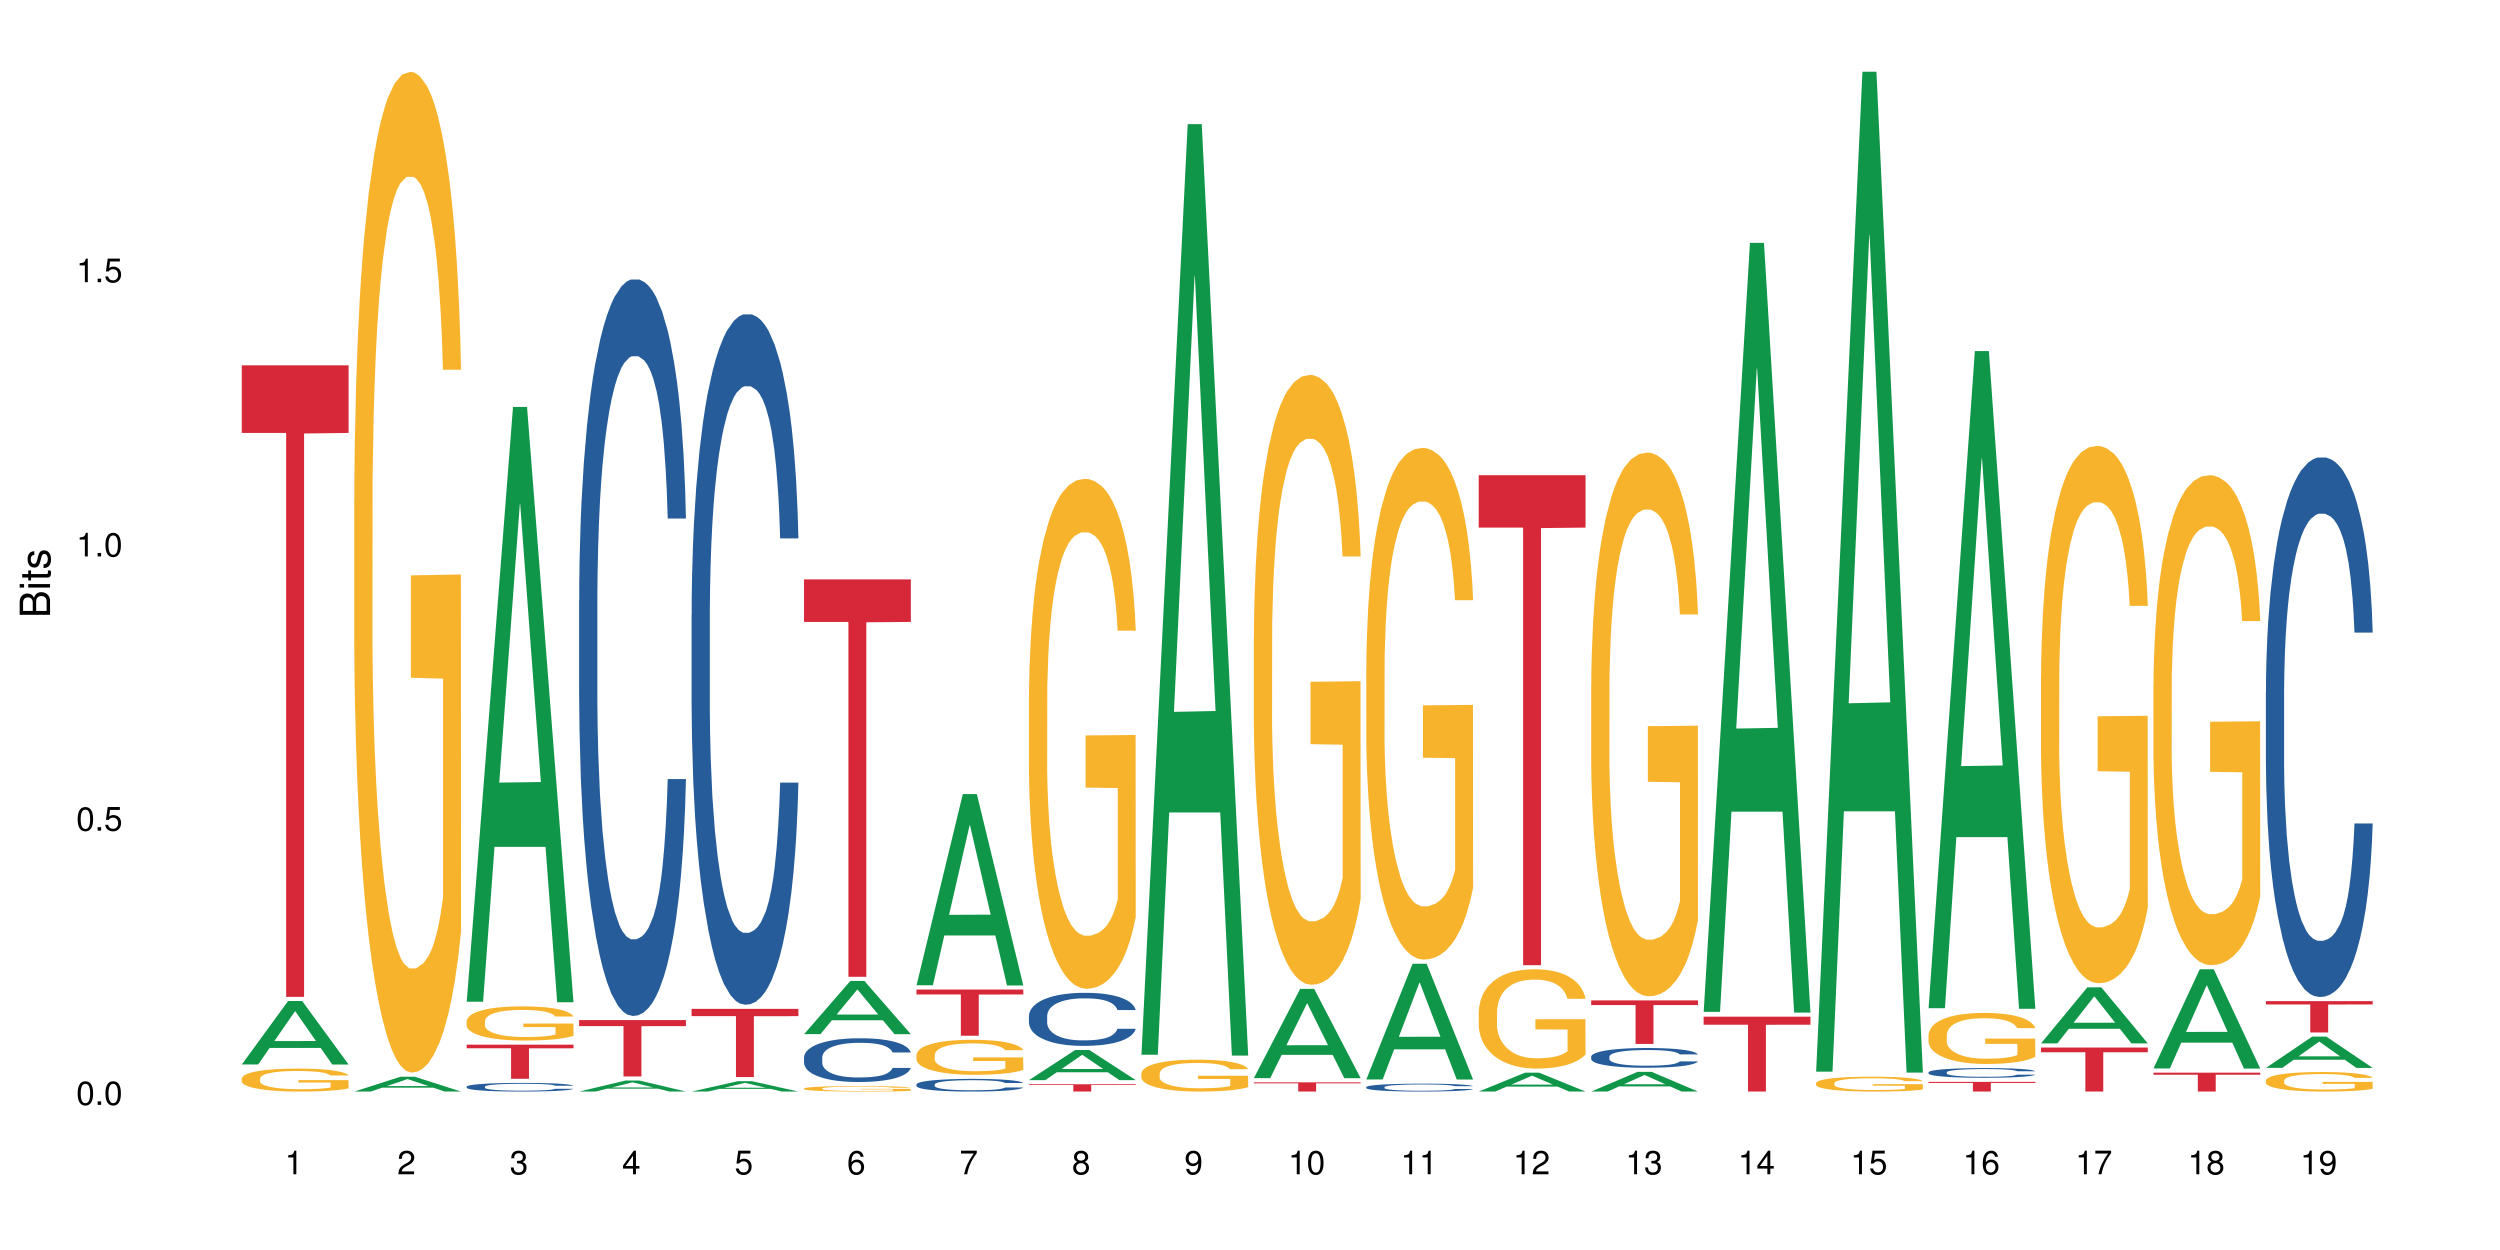 <?xml version="1.0" encoding="UTF-8"?>
<svg xmlns="http://www.w3.org/2000/svg" xmlns:xlink="http://www.w3.org/1999/xlink" width="720pt" height="360pt" viewBox="0 0 720 360" version="1.1">
<defs>
<g>
<symbol overflow="visible" id="glyph0-0">
<path style="stroke:none;" d=""/>
</symbol>
<symbol overflow="visible" id="glyph0-1">
<path style="stroke:none;" d="M 2.641 -6.797 C 2 -6.797 1.422 -6.531 1.078 -6.047 C 0.641 -5.453 0.406 -4.547 0.406 -3.297 C 0.406 -1 1.188 0.219 2.641 0.219 C 4.078 0.219 4.859 -1 4.859 -3.234 C 4.859 -4.562 4.656 -5.438 4.203 -6.047 C 3.844 -6.531 3.281 -6.797 2.641 -6.797 Z M 2.641 -6.047 C 3.547 -6.047 4 -5.125 4 -3.312 C 4 -1.375 3.562 -0.484 2.625 -0.484 C 1.734 -0.484 1.281 -1.422 1.281 -3.281 C 1.281 -5.141 1.734 -6.047 2.641 -6.047 Z M 2.641 -6.047 "/>
</symbol>
<symbol overflow="visible" id="glyph0-2">
<path style="stroke:none;" d="M 1.828 -1 L 0.828 -1 L 0.828 0 L 1.828 0 Z M 1.828 -1 "/>
</symbol>
<symbol overflow="visible" id="glyph0-3">
<path style="stroke:none;" d="M 4.562 -6.797 L 1.062 -6.797 L 0.547 -3.094 L 1.328 -3.094 C 1.719 -3.562 2.047 -3.734 2.578 -3.734 C 3.484 -3.734 4.062 -3.109 4.062 -2.094 C 4.062 -1.125 3.484 -0.531 2.578 -0.531 C 1.828 -0.531 1.375 -0.906 1.188 -1.672 L 0.328 -1.672 C 0.453 -1.109 0.547 -0.844 0.75 -0.594 C 1.125 -0.078 1.828 0.219 2.594 0.219 C 3.969 0.219 4.922 -0.781 4.922 -2.219 C 4.922 -3.562 4.031 -4.484 2.719 -4.484 C 2.25 -4.484 1.859 -4.359 1.469 -4.062 L 1.734 -5.969 L 4.562 -5.969 Z M 4.562 -6.797 "/>
</symbol>
<symbol overflow="visible" id="glyph0-4">
<path style="stroke:none;" d="M 2.484 -4.844 L 2.484 0 L 3.328 0 L 3.328 -6.797 L 2.766 -6.797 C 2.469 -5.75 2.281 -5.609 0.984 -5.453 L 0.984 -4.844 Z M 2.484 -4.844 "/>
</symbol>
<symbol overflow="visible" id="glyph0-5">
<path style="stroke:none;" d="M 4.859 -0.828 L 1.281 -0.828 C 1.359 -1.391 1.672 -1.75 2.5 -2.234 L 3.469 -2.75 C 4.406 -3.266 4.906 -3.969 4.906 -4.812 C 4.906 -5.375 4.672 -5.906 4.266 -6.266 C 3.859 -6.625 3.375 -6.797 2.719 -6.797 C 1.859 -6.797 1.219 -6.5 0.844 -5.922 C 0.609 -5.562 0.5 -5.125 0.484 -4.438 L 1.328 -4.438 C 1.359 -4.906 1.406 -5.188 1.531 -5.406 C 1.75 -5.812 2.188 -6.062 2.703 -6.062 C 3.469 -6.062 4.031 -5.516 4.031 -4.781 C 4.031 -4.25 3.719 -3.797 3.125 -3.438 L 2.234 -2.938 C 0.812 -2.141 0.406 -1.5 0.328 0 L 4.859 0 Z M 4.859 -0.828 "/>
</symbol>
<symbol overflow="visible" id="glyph0-6">
<path style="stroke:none;" d="M 2.125 -3.125 L 2.578 -3.125 C 3.516 -3.125 3.984 -2.703 3.984 -1.891 C 3.984 -1.031 3.469 -0.531 2.578 -0.531 C 1.656 -0.531 1.203 -0.984 1.156 -1.969 L 0.312 -1.969 C 0.344 -1.422 0.438 -1.078 0.609 -0.766 C 0.953 -0.109 1.625 0.219 2.547 0.219 C 3.953 0.219 4.859 -0.609 4.859 -1.906 C 4.859 -2.766 4.516 -3.25 3.703 -3.516 C 4.344 -3.766 4.656 -4.25 4.656 -4.938 C 4.656 -6.109 3.875 -6.797 2.578 -6.797 C 1.203 -6.797 0.484 -6.047 0.453 -4.609 L 1.297 -4.609 C 1.312 -5.016 1.344 -5.25 1.453 -5.453 C 1.641 -5.828 2.062 -6.062 2.594 -6.062 C 3.344 -6.062 3.797 -5.625 3.797 -4.906 C 3.797 -4.422 3.609 -4.141 3.25 -3.984 C 3.016 -3.891 2.719 -3.844 2.125 -3.844 Z M 2.125 -3.125 "/>
</symbol>
<symbol overflow="visible" id="glyph0-7">
<path style="stroke:none;" d="M 3.141 -1.625 L 3.141 0 L 3.984 0 L 3.984 -1.625 L 4.984 -1.625 L 4.984 -2.391 L 3.984 -2.391 L 3.984 -6.797 L 3.359 -6.797 L 0.266 -2.516 L 0.266 -1.625 Z M 3.141 -2.391 L 1 -2.391 L 3.141 -5.359 Z M 3.141 -2.391 "/>
</symbol>
<symbol overflow="visible" id="glyph0-8">
<path style="stroke:none;" d="M 4.781 -5.031 C 4.609 -6.141 3.891 -6.797 2.844 -6.797 C 2.094 -6.797 1.422 -6.438 1.031 -5.828 C 0.609 -5.172 0.406 -4.344 0.406 -3.094 C 0.406 -1.953 0.578 -1.234 0.984 -0.625 C 1.359 -0.078 1.953 0.219 2.703 0.219 C 3.984 0.219 4.922 -0.734 4.922 -2.078 C 4.922 -3.344 4.062 -4.234 2.844 -4.234 C 2.172 -4.234 1.641 -3.969 1.281 -3.469 C 1.281 -5.125 1.828 -6.047 2.797 -6.047 C 3.391 -6.047 3.797 -5.672 3.938 -5.031 Z M 2.734 -3.484 C 3.547 -3.484 4.062 -2.922 4.062 -2 C 4.062 -1.156 3.484 -0.531 2.703 -0.531 C 1.922 -0.531 1.328 -1.188 1.328 -2.047 C 1.328 -2.891 1.906 -3.484 2.734 -3.484 Z M 2.734 -3.484 "/>
</symbol>
<symbol overflow="visible" id="glyph0-9">
<path style="stroke:none;" d="M 4.984 -6.797 L 0.438 -6.797 L 0.438 -5.969 L 4.109 -5.969 C 2.5 -3.656 1.828 -2.234 1.328 0 L 2.219 0 C 2.594 -2.172 3.453 -4.047 4.984 -6.094 Z M 4.984 -6.797 "/>
</symbol>
<symbol overflow="visible" id="glyph0-10">
<path style="stroke:none;" d="M 3.75 -3.578 C 4.453 -4 4.688 -4.344 4.688 -4.984 C 4.688 -6.047 3.844 -6.797 2.641 -6.797 C 1.438 -6.797 0.594 -6.047 0.594 -4.984 C 0.594 -4.359 0.828 -4.016 1.516 -3.578 C 0.734 -3.203 0.359 -2.641 0.359 -1.891 C 0.359 -0.641 1.297 0.219 2.641 0.219 C 3.984 0.219 4.922 -0.641 4.922 -1.875 C 4.922 -2.641 4.531 -3.203 3.75 -3.578 Z M 2.641 -6.047 C 3.359 -6.047 3.812 -5.625 3.812 -4.969 C 3.812 -4.344 3.344 -3.922 2.641 -3.922 C 1.922 -3.922 1.453 -4.344 1.453 -4.984 C 1.453 -5.625 1.922 -6.047 2.641 -6.047 Z M 2.641 -3.203 C 3.484 -3.203 4.062 -2.672 4.062 -1.875 C 4.062 -1.062 3.484 -0.531 2.625 -0.531 C 1.797 -0.531 1.219 -1.078 1.219 -1.875 C 1.219 -2.672 1.797 -3.203 2.641 -3.203 Z M 2.641 -3.203 "/>
</symbol>
<symbol overflow="visible" id="glyph0-11">
<path style="stroke:none;" d="M 0.516 -1.547 C 0.672 -0.438 1.406 0.219 2.438 0.219 C 3.188 0.219 3.859 -0.141 4.266 -0.75 C 4.688 -1.406 4.891 -2.25 4.891 -3.484 C 4.891 -4.625 4.703 -5.359 4.312 -5.953 C 3.938 -6.5 3.344 -6.797 2.594 -6.797 C 1.297 -6.797 0.359 -5.844 0.359 -4.516 C 0.359 -3.25 1.234 -2.344 2.453 -2.344 C 3.094 -2.344 3.562 -2.578 4.016 -3.109 C 4 -1.453 3.469 -0.531 2.5 -0.531 C 1.906 -0.531 1.484 -0.906 1.359 -1.547 Z M 2.578 -6.062 C 3.375 -6.062 3.969 -5.406 3.969 -4.531 C 3.969 -3.688 3.375 -3.094 2.547 -3.094 C 1.734 -3.094 1.234 -3.672 1.234 -4.578 C 1.234 -5.438 1.797 -6.062 2.578 -6.062 Z M 2.578 -6.062 "/>
</symbol>
<symbol overflow="visible" id="glyph1-0">
<path style="stroke:none;" d=""/>
</symbol>
<symbol overflow="visible" id="glyph1-1">
<path style="stroke:none;" d="M 0 -0.953 L 0 -4.891 C 0 -5.719 -0.234 -6.344 -0.734 -6.797 C -1.188 -7.234 -1.812 -7.469 -2.5 -7.469 C -3.547 -7.469 -4.188 -7 -4.625 -5.875 C -4.984 -6.672 -5.641 -7.094 -6.531 -7.094 C -7.156 -7.094 -7.734 -6.859 -8.141 -6.391 C -8.562 -5.938 -8.75 -5.344 -8.75 -4.5 L -8.75 -0.953 Z M -4.984 -2.062 L -7.766 -2.062 L -7.766 -4.219 C -7.766 -4.844 -7.688 -5.203 -7.453 -5.5 C -7.219 -5.812 -6.859 -5.969 -6.375 -5.969 C -5.906 -5.969 -5.531 -5.812 -5.297 -5.5 C -5.062 -5.203 -4.984 -4.844 -4.984 -4.219 Z M -0.984 -2.062 L -4 -2.062 L -4 -4.781 C -4 -5.328 -3.859 -5.688 -3.578 -5.953 C -3.297 -6.219 -2.922 -6.359 -2.484 -6.359 C -2.062 -6.359 -1.688 -6.219 -1.406 -5.953 C -1.109 -5.688 -0.984 -5.328 -0.984 -4.781 Z M -0.984 -2.062 "/>
</symbol>
<symbol overflow="visible" id="glyph1-2">
<path style="stroke:none;" d="M -6.281 -1.797 L -6.281 -0.797 L 0 -0.797 L 0 -1.797 Z M -8.75 -1.797 L -8.75 -0.797 L -7.484 -0.797 L -7.484 -1.797 Z M -8.75 -1.797 "/>
</symbol>
<symbol overflow="visible" id="glyph1-3">
<path style="stroke:none;" d="M -6.281 -3.047 L -6.281 -2.016 L -8.016 -2.016 L -8.016 -1.016 L -6.281 -1.016 L -6.281 -0.172 L -5.469 -0.172 L -5.469 -1.016 L -0.719 -1.016 C -0.078 -1.016 0.281 -1.453 0.281 -2.234 C 0.281 -2.469 0.25 -2.719 0.188 -3.047 L -0.641 -3.047 C -0.609 -2.922 -0.594 -2.766 -0.594 -2.562 C -0.594 -2.141 -0.719 -2.016 -1.156 -2.016 L -5.469 -2.016 L -5.469 -3.047 Z M -6.281 -3.047 "/>
</symbol>
<symbol overflow="visible" id="glyph1-4">
<path style="stroke:none;" d="M -4.531 -5.25 C -5.766 -5.25 -6.469 -4.422 -6.469 -2.969 C -6.469 -1.516 -5.719 -0.562 -4.547 -0.562 C -3.562 -0.562 -3.094 -1.062 -2.734 -2.562 L -2.516 -3.484 C -2.344 -4.188 -2.094 -4.469 -1.625 -4.469 C -1.047 -4.469 -0.641 -3.875 -0.641 -3 C -0.641 -2.453 -0.797 -2 -1.062 -1.75 C -1.25 -1.594 -1.422 -1.531 -1.875 -1.469 L -1.875 -0.406 C -0.422 -0.453 0.281 -1.266 0.281 -2.922 C 0.281 -4.5 -0.5 -5.516 -1.719 -5.516 C -2.656 -5.516 -3.172 -4.984 -3.469 -3.734 L -3.703 -2.766 C -3.891 -1.953 -4.156 -1.609 -4.594 -1.609 C -5.172 -1.609 -5.547 -2.125 -5.547 -2.938 C -5.547 -3.75 -5.203 -4.172 -4.531 -4.203 Z M -4.531 -5.25 "/>
</symbol>
</g>
</defs>
<g id="surface35024">
<rect x="0" y="0" width="720" height="360" style="fill:rgb(100%,100%,100%);fill-opacity:1;stroke:none;"/>
<path style=" stroke:none;fill-rule:nonzero;fill:rgb(6.275%,58.824%,28.235%);fill-opacity:1;" d="M 69.629 306.562 L 69.664 306.547 L 82.973 288.285 L 87.02 288.285 L 100.395 306.582 L 95.695 306.582 L 92.344 301.805 L 77.648 301.805 L 74.363 306.562 L 69.629 306.562 L 79.062 299.828 L 90.996 299.812 L 85.047 291.273 L 84.98 291.254 L 84.914 291.309 L 79.031 299.812 L 79.062 299.828 Z M 69.629 306.562 "/>
<path style=" stroke:none;fill-rule:nonzero;fill:rgb(96.863%,70.196%,16.863%);fill-opacity:1;" d="M 69.629 310.59 L 69.668 310.586 L 69.668 310.465 L 69.816 310.191 L 70.191 309.82 L 70.68 309.512 L 71.207 309.27 L 71.543 309.141 L 72.105 308.961 L 72.594 308.828 L 73.832 308.559 L 75.406 308.305 L 76.27 308.195 L 77.246 308.094 L 78.633 307.977 L 79.273 307.934 L 81.223 307.84 L 83.438 307.777 L 85.875 307.762 L 87 307.766 L 88.539 307.789 L 90.641 307.855 L 91.84 307.918 L 92.777 307.977 L 93.754 308.055 L 94.957 308.176 L 96.082 308.32 L 96.98 308.465 L 97.883 308.648 L 98.633 308.84 L 99.27 309.051 L 99.832 309.305 L 100.172 309.516 L 100.395 309.727 L 95.18 309.727 L 94.879 309.516 L 94.543 309.355 L 93.98 309.156 L 93.418 309.008 L 92.855 308.895 L 91.805 308.738 L 90.902 308.641 L 89.777 308.559 L 88.691 308.504 L 87.453 308.465 L 86.699 308.453 L 84.711 308.453 L 82.91 308.496 L 81.859 308.543 L 81.109 308.594 L 80.059 308.684 L 79.422 308.758 L 79.047 308.805 L 77.922 308.992 L 77.172 309.16 L 76.758 309.273 L 76.234 309.457 L 75.859 309.621 L 75.445 309.859 L 75.219 310.043 L 74.918 310.453 L 74.883 311.539 L 74.996 311.77 L 75.219 312.016 L 75.52 312.234 L 75.969 312.461 L 76.422 312.637 L 77.207 312.875 L 77.883 313.031 L 78.41 313.133 L 79.422 313.297 L 79.836 313.352 L 80.809 313.461 L 81.824 313.543 L 83.062 313.617 L 84 313.652 L 85.5 313.684 L 87.414 313.684 L 89.664 313.645 L 91.09 313.598 L 92.066 313.551 L 92.703 313.508 L 93.492 313.441 L 94.055 313.379 L 94.582 313.312 L 95.219 313.211 L 95.219 311.77 L 85.949 311.762 L 85.949 311.086 L 100.359 311.082 L 100.395 313.441 L 99.609 313.605 L 98.633 313.762 L 97.695 313.883 L 96.719 313.984 L 95.332 314.098 L 94.203 314.172 L 92.48 314.258 L 90.902 314.309 L 89.254 314.348 L 87.789 314.363 L 86.062 314.371 L 84.523 314.359 L 82.875 314.324 L 81.562 314.273 L 80.359 314.215 L 79.16 314.137 L 77.66 314.008 L 76.684 313.906 L 75.672 313.777 L 74.656 313.629 L 73.758 313.465 L 73.156 313.34 L 72.555 313.195 L 71.918 313.012 L 71.316 312.809 L 70.867 312.621 L 70.453 312.41 L 70.156 312.211 L 69.855 311.938 L 69.703 311.719 L 69.629 311.531 Z M 69.629 310.59 "/>
<path style=" stroke:none;fill-rule:nonzero;fill:rgb(83.922%,15.686%,22.353%);fill-opacity:1;" d="M 69.629 105.207 L 100.395 105.207 L 100.395 124.68 L 87.574 124.852 L 87.574 287.105 L 82.414 287.105 L 82.414 125.02 L 82.34 124.68 L 69.629 124.68 Z M 69.629 105.207 "/>
<path style=" stroke:none;fill-rule:nonzero;fill:rgb(6.275%,58.824%,28.235%);fill-opacity:1;" d="M 102.016 314.367 L 102.047 314.363 L 115.359 310.09 L 119.402 310.09 L 132.781 314.371 L 128.082 314.371 L 124.727 313.254 L 110.035 313.254 L 106.75 314.367 L 102.016 314.367 L 111.449 312.789 L 123.379 312.785 L 117.43 310.789 L 117.367 310.785 L 117.301 310.797 L 111.414 312.785 L 111.449 312.789 Z M 102.016 314.367 "/>
<path style=" stroke:none;fill-rule:nonzero;fill:rgb(96.863%,70.196%,16.863%);fill-opacity:1;" d="M 102.016 144.121 L 102.051 143.859 L 102.051 138.594 L 102.203 126.75 L 102.578 110.426 L 103.066 97.004 L 103.59 86.473 L 103.93 80.945 L 104.492 73.047 L 104.98 67.258 L 106.219 55.41 L 107.793 44.355 L 108.656 39.617 L 109.633 35.141 L 111.02 30.141 L 111.656 28.297 L 113.609 24.086 L 115.824 21.453 L 118.262 20.664 L 119.387 20.926 L 120.926 21.98 L 123.027 24.875 L 124.227 27.508 L 125.164 30.141 L 126.141 33.562 L 127.34 38.828 L 128.465 45.145 L 129.367 51.461 L 130.266 59.359 L 131.02 67.781 L 131.656 76.996 L 132.219 88.051 L 132.555 97.266 L 132.781 106.48 L 127.566 106.48 L 127.266 97.266 L 126.93 90.156 L 126.367 81.473 L 125.801 75.152 L 125.238 70.152 L 124.188 63.309 L 123.289 59.098 L 122.164 55.41 L 121.074 53.043 L 119.836 51.461 L 119.086 50.934 L 117.098 50.934 L 115.297 52.777 L 114.246 54.883 L 113.496 56.988 L 112.445 60.938 L 111.809 64.098 L 111.434 66.203 L 110.309 74.363 L 109.555 81.734 L 109.145 86.734 L 108.617 94.633 L 108.242 101.742 L 107.832 112.27 L 107.605 120.168 L 107.305 138.066 L 107.27 185.449 L 107.379 195.453 L 107.605 206.246 L 107.906 215.723 L 108.355 225.727 L 108.805 233.359 L 109.594 243.625 L 110.27 250.469 L 110.793 254.945 L 111.809 262.055 L 112.219 264.422 L 113.195 269.16 L 114.207 272.848 L 115.445 276.004 L 116.387 277.586 L 117.887 278.902 L 119.801 278.902 L 122.051 277.32 L 123.477 275.215 L 124.453 273.109 L 125.09 271.266 L 125.879 268.371 L 126.441 265.738 L 126.965 262.844 L 127.605 258.367 L 127.605 195.453 L 118.336 195.191 L 118.336 165.707 L 132.742 165.445 L 132.781 268.371 L 131.992 275.477 L 131.02 282.324 L 130.078 287.586 L 129.105 292.062 L 127.715 297.062 L 126.59 300.223 L 124.863 303.91 L 123.289 306.277 L 121.637 307.855 L 120.176 308.648 L 118.449 308.91 L 116.91 308.383 L 115.258 306.805 L 113.945 304.699 L 112.746 302.066 L 111.547 298.645 L 110.043 293.117 L 109.07 288.641 L 108.055 283.113 L 107.043 276.531 L 106.141 269.426 L 105.543 263.895 L 104.941 257.578 L 104.305 249.68 L 103.703 240.73 L 103.254 232.57 L 102.84 223.355 L 102.539 214.672 L 102.238 202.824 L 102.09 193.348 L 102.016 185.188 Z M 102.016 144.121 "/>
<path style=" stroke:none;fill-rule:nonzero;fill:rgb(6.275%,58.824%,28.235%);fill-opacity:1;" d="M 134.402 288.496 L 134.434 288.336 L 147.746 117.199 L 151.789 117.199 L 165.168 288.66 L 160.465 288.66 L 157.113 243.902 L 142.422 243.902 L 139.133 288.496 L 134.402 288.496 L 143.836 225.387 L 155.766 225.227 L 149.816 145.215 L 149.75 145.055 L 149.684 145.535 L 143.801 225.227 L 143.836 225.387 Z M 134.402 288.496 "/>
<path style=" stroke:none;fill-rule:nonzero;fill:rgb(14.51%,36.078%,60%);fill-opacity:1;" d="M 134.402 312.961 L 134.438 312.961 L 134.438 312.906 L 134.551 312.82 L 134.812 312.711 L 135.074 312.633 L 135.75 312.5 L 136.688 312.371 L 137.664 312.27 L 138.379 312.211 L 139.016 312.164 L 140.48 312.078 L 141.418 312.035 L 142.43 311.996 L 143.668 311.961 L 144.57 311.938 L 146.594 311.898 L 148.094 311.883 L 149.258 311.879 L 151.773 311.879 L 153.273 311.887 L 154.359 311.898 L 155.562 311.914 L 156.574 311.938 L 158.34 311.988 L 159.914 312.051 L 160.629 312.086 L 161.754 312.156 L 162.617 312.227 L 163.215 312.285 L 163.891 312.371 L 164.492 312.473 L 164.941 312.59 L 165.168 312.688 L 159.914 312.688 L 159.652 312.594 L 159.352 312.523 L 158.789 312.43 L 158.227 312.363 L 157.438 312.297 L 156.727 312.254 L 155.75 312.211 L 154.887 312.184 L 153.984 312.164 L 153.125 312.152 L 151.473 312.137 L 149.559 312.137 L 148.848 312.141 L 147.383 312.16 L 146.594 312.176 L 145.469 312.207 L 144.68 312.238 L 143.742 312.281 L 143.105 312.32 L 142.316 312.379 L 141.754 312.434 L 141.117 312.508 L 140.742 312.566 L 140.402 312.629 L 140.105 312.703 L 139.879 312.785 L 139.727 312.867 L 139.652 312.949 L 139.652 313.305 L 139.727 313.387 L 139.918 313.48 L 140.402 313.621 L 141.117 313.742 L 141.941 313.836 L 142.73 313.906 L 143.18 313.938 L 143.781 313.973 L 144.719 314.02 L 146.07 314.066 L 146.855 314.082 L 148.059 314.102 L 149.297 314.109 L 150.945 314.109 L 152.41 314.102 L 153.387 314.09 L 154.398 314.07 L 155.785 314.035 L 156.648 313.996 L 157.398 313.953 L 157.965 313.91 L 158.34 313.875 L 158.902 313.805 L 159.352 313.727 L 159.688 313.645 L 159.914 313.566 L 165.168 313.566 L 164.941 313.66 L 164.605 313.75 L 164.266 313.816 L 163.742 313.895 L 163.141 313.965 L 162.277 314.043 L 161.566 314.098 L 160.629 314.152 L 159.766 314.199 L 158.824 314.234 L 157.438 314.281 L 156.539 314.305 L 155.562 314.324 L 154.398 314.344 L 152.934 314.359 L 151.359 314.367 L 149.895 314.371 L 148.32 314.367 L 147.156 314.355 L 145.617 314.336 L 143.707 314.297 L 142.316 314.254 L 141.23 314.207 L 140.293 314.164 L 139.242 314.102 L 137.891 314 L 137.066 313.926 L 136.5 313.859 L 135.863 313.77 L 135.414 313.691 L 134.887 313.562 L 134.512 313.402 L 134.402 313.277 Z M 134.402 312.961 "/>
<path style=" stroke:none;fill-rule:nonzero;fill:rgb(96.863%,70.196%,16.863%);fill-opacity:1;" d="M 134.402 294.055 L 134.438 294.043 L 134.438 293.863 L 134.59 293.461 L 134.965 292.902 L 135.449 292.445 L 135.977 292.086 L 136.312 291.895 L 136.875 291.625 L 137.363 291.43 L 138.602 291.023 L 140.18 290.648 L 141.043 290.484 L 142.016 290.332 L 143.406 290.16 L 144.043 290.098 L 145.996 289.957 L 148.207 289.863 L 150.648 289.84 L 151.773 289.848 L 153.312 289.883 L 155.41 289.98 L 156.613 290.07 L 157.551 290.16 L 158.527 290.277 L 159.727 290.457 L 160.852 290.676 L 161.754 290.891 L 162.652 291.16 L 163.402 291.445 L 164.043 291.762 L 164.605 292.141 L 164.941 292.453 L 165.168 292.77 L 159.953 292.77 L 159.652 292.453 L 159.312 292.211 L 158.75 291.914 L 158.188 291.699 L 157.625 291.527 L 156.574 291.293 L 155.676 291.148 L 154.547 291.023 L 153.461 290.945 L 152.223 290.891 L 151.473 290.871 L 149.484 290.871 L 147.684 290.934 L 146.633 291.008 L 145.883 291.078 L 144.832 291.215 L 144.191 291.32 L 143.816 291.395 L 142.691 291.672 L 141.941 291.922 L 141.531 292.094 L 141.004 292.363 L 140.629 292.605 L 140.215 292.965 L 139.992 293.234 L 139.691 293.848 L 139.652 295.465 L 139.766 295.805 L 139.992 296.172 L 140.293 296.496 L 140.742 296.84 L 141.191 297.098 L 141.98 297.449 L 142.656 297.684 L 143.18 297.836 L 144.191 298.078 L 144.605 298.16 L 145.582 298.32 L 146.594 298.445 L 147.832 298.555 L 148.77 298.609 L 150.273 298.652 L 152.184 298.652 L 154.438 298.602 L 155.863 298.527 L 156.836 298.457 L 157.477 298.395 L 158.262 298.293 L 158.824 298.203 L 159.352 298.105 L 159.988 297.953 L 159.988 295.805 L 150.723 295.797 L 150.723 294.789 L 165.129 294.781 L 165.168 298.293 L 164.379 298.535 L 163.402 298.77 L 162.465 298.949 L 161.488 299.102 L 160.102 299.273 L 158.977 299.383 L 157.25 299.508 L 155.676 299.59 L 154.023 299.641 L 152.559 299.668 L 150.836 299.68 L 149.297 299.66 L 147.645 299.605 L 146.332 299.535 L 145.133 299.445 L 143.93 299.328 L 142.43 299.141 L 141.453 298.984 L 140.441 298.797 L 139.43 298.574 L 138.527 298.332 L 137.926 298.141 L 137.328 297.926 L 136.688 297.656 L 136.09 297.352 L 135.641 297.07 L 135.227 296.758 L 134.926 296.461 L 134.625 296.059 L 134.477 295.734 L 134.402 295.453 Z M 134.402 294.055 "/>
<path style=" stroke:none;fill-rule:nonzero;fill:rgb(83.922%,15.686%,22.353%);fill-opacity:1;" d="M 134.402 300.859 L 165.168 300.859 L 165.168 301.91 L 152.344 301.922 L 152.344 310.699 L 147.188 310.699 L 147.188 301.93 L 147.109 301.91 L 134.402 301.91 Z M 134.402 300.859 "/>
<path style=" stroke:none;fill-rule:nonzero;fill:rgb(6.275%,58.824%,28.235%);fill-opacity:1;" d="M 166.785 314.367 L 166.82 314.363 L 180.133 311.199 L 184.176 311.199 L 197.551 314.371 L 192.852 314.371 L 189.5 313.543 L 174.805 313.543 L 171.52 314.367 L 166.785 314.367 L 176.219 313.199 L 188.152 313.195 L 182.203 311.715 L 182.137 311.715 L 182.07 311.723 L 176.188 313.195 L 176.219 313.199 Z M 166.785 314.367 "/>
<path style=" stroke:none;fill-rule:nonzero;fill:rgb(14.51%,36.078%,60%);fill-opacity:1;" d="M 166.785 172.793 L 166.824 172.598 L 166.824 167.945 L 166.938 160.578 L 167.199 151.27 L 167.461 144.871 L 168.137 133.434 L 169.074 122.383 L 170.051 113.852 L 170.762 108.812 L 171.402 104.934 L 172.863 97.762 L 173.801 94.078 L 174.816 90.781 L 176.055 87.484 L 176.953 85.547 L 178.98 82.445 L 180.48 81.086 L 181.645 80.504 L 184.156 80.504 L 185.66 81.281 L 186.746 82.25 L 187.949 83.801 L 188.961 85.547 L 190.723 89.812 L 192.301 95.242 L 193.012 98.344 L 194.137 104.352 L 195 110.168 L 195.602 115.211 L 196.277 122.383 L 196.879 131.109 L 197.328 140.996 L 197.551 149.332 L 192.301 149.332 L 192.039 141.578 L 191.738 135.566 L 191.176 127.617 L 190.613 121.996 L 189.824 116.371 L 189.109 112.688 L 188.137 109.004 L 187.273 106.68 L 186.371 104.934 L 185.508 103.77 L 183.859 102.609 L 181.945 102.609 L 181.23 102.996 L 179.77 104.547 L 178.98 105.902 L 177.855 108.617 L 177.066 111.137 L 176.129 115.016 L 175.492 118.312 L 174.703 123.352 L 174.141 127.812 L 173.504 134.211 L 173.129 139.055 L 172.789 144.484 L 172.488 150.883 L 172.266 157.668 L 172.113 164.844 L 172.039 171.82 L 172.039 201.871 L 172.113 208.852 L 172.301 216.996 L 172.789 228.82 L 173.504 239.098 L 174.328 247.238 L 175.117 253.055 L 175.566 255.77 L 176.168 258.871 L 177.105 262.75 L 178.453 266.629 L 179.242 268.18 L 180.445 269.73 L 181.684 270.504 L 183.332 270.504 L 184.797 269.73 L 185.77 268.762 L 186.785 267.211 L 188.172 263.914 L 189.035 260.812 L 189.785 257.129 L 190.348 253.445 L 190.723 250.344 L 191.285 244.332 L 191.738 237.738 L 192.074 230.953 L 192.301 224.363 L 197.551 224.363 L 197.328 232.117 L 196.988 239.68 L 196.652 245.301 L 196.125 252.086 L 195.527 258.098 L 194.664 264.883 L 193.949 269.344 L 193.012 274.188 L 192.148 277.871 L 191.211 281.168 L 189.824 285.047 L 188.922 286.984 L 187.949 288.73 L 186.785 290.281 L 185.32 291.637 L 183.746 292.414 L 182.281 292.605 L 180.707 292.219 L 179.543 291.445 L 178.004 289.699 L 176.09 286.211 L 174.703 282.527 L 173.613 278.844 L 172.676 274.965 L 171.625 269.73 L 170.277 261.199 L 169.449 254.605 L 168.887 249.18 L 168.25 241.617 L 167.801 234.832 L 167.273 223.977 L 166.898 210.211 L 166.785 199.547 Z M 166.785 172.793 "/>
<path style=" stroke:none;fill-rule:nonzero;fill:rgb(83.922%,15.686%,22.353%);fill-opacity:1;" d="M 166.785 293.785 L 197.551 293.785 L 197.551 295.523 L 184.73 295.539 L 184.73 310.02 L 179.57 310.02 L 179.57 295.555 L 179.496 295.523 L 166.785 295.523 Z M 166.785 293.785 "/>
<path style=" stroke:none;fill-rule:nonzero;fill:rgb(6.275%,58.824%,28.235%);fill-opacity:1;" d="M 199.172 314.367 L 199.203 314.363 L 212.516 311.383 L 216.559 311.383 L 229.938 314.371 L 225.238 314.371 L 221.887 313.59 L 207.191 313.59 L 203.906 314.367 L 199.172 314.367 L 208.605 313.27 L 220.539 313.266 L 214.59 311.871 L 214.523 311.867 L 214.457 311.879 L 208.574 313.266 L 208.605 313.27 Z M 199.172 314.367 "/>
<path style=" stroke:none;fill-rule:nonzero;fill:rgb(14.51%,36.078%,60%);fill-opacity:1;" d="M 199.172 177.055 L 199.211 176.875 L 199.211 172.512 L 199.32 165.605 L 199.586 156.883 L 199.848 150.883 L 200.523 140.16 L 201.461 129.805 L 202.438 121.805 L 203.148 117.082 L 203.785 113.445 L 205.25 106.723 L 206.188 103.27 L 207.199 100.18 L 208.438 97.09 L 209.34 95.273 L 211.367 92.363 L 212.867 91.094 L 214.031 90.547 L 216.543 90.547 L 218.043 91.273 L 219.133 92.184 L 220.332 93.637 L 221.348 95.273 L 223.109 99.27 L 224.684 104.359 L 225.398 107.266 L 226.523 112.902 L 227.387 118.352 L 227.988 123.078 L 228.664 129.805 L 229.262 137.98 L 229.715 147.25 L 229.938 155.066 L 224.684 155.066 L 224.422 147.797 L 224.121 142.16 L 223.559 134.711 L 222.996 129.438 L 222.211 124.168 L 221.496 120.715 L 220.52 117.262 L 219.656 115.082 L 218.758 113.445 L 217.895 112.355 L 216.242 111.266 L 214.328 111.266 L 213.617 111.629 L 212.152 113.082 L 211.367 114.355 L 210.242 116.898 L 209.453 119.262 L 208.516 122.898 L 207.875 125.988 L 207.09 130.711 L 206.527 134.891 L 205.887 140.891 L 205.512 145.434 L 205.176 150.52 L 204.875 156.52 L 204.648 162.879 L 204.5 169.605 L 204.426 176.148 L 204.426 204.316 L 204.5 210.859 L 204.688 218.492 L 205.176 229.578 L 205.887 239.211 L 206.715 246.844 L 207.5 252.297 L 207.953 254.84 L 208.551 257.746 L 209.488 261.383 L 210.84 265.016 L 211.629 266.473 L 212.828 267.926 L 214.066 268.652 L 215.719 268.652 L 217.18 267.926 L 218.156 267.016 L 219.172 265.562 L 220.559 262.473 L 221.422 259.566 L 222.172 256.113 L 222.734 252.66 L 223.109 249.75 L 223.672 244.117 L 224.121 237.938 L 224.461 231.578 L 224.684 225.398 L 229.938 225.398 L 229.715 232.668 L 229.375 239.754 L 229.039 245.027 L 228.512 251.387 L 227.914 257.02 L 227.051 263.383 L 226.336 267.562 L 225.398 272.105 L 224.535 275.559 L 223.598 278.648 L 222.211 282.281 L 221.309 284.102 L 220.332 285.734 L 219.172 287.188 L 217.707 288.461 L 216.133 289.188 L 214.668 289.371 L 213.09 289.008 L 211.93 288.281 L 210.391 286.645 L 208.477 283.371 L 207.09 279.918 L 206 276.465 L 205.062 272.832 L 204.012 267.926 L 202.66 259.93 L 201.836 253.75 L 201.273 248.66 L 200.637 241.574 L 200.184 235.211 L 199.66 225.035 L 199.285 212.133 L 199.172 202.137 Z M 199.172 177.055 "/>
<path style=" stroke:none;fill-rule:nonzero;fill:rgb(83.922%,15.686%,22.353%);fill-opacity:1;" d="M 199.172 290.551 L 229.938 290.551 L 229.938 292.652 L 217.117 292.672 L 217.117 310.203 L 211.957 310.203 L 211.957 292.691 L 211.883 292.652 L 199.172 292.652 Z M 199.172 290.551 "/>
<path style=" stroke:none;fill-rule:nonzero;fill:rgb(6.275%,58.824%,28.235%);fill-opacity:1;" d="M 231.559 297.836 L 231.59 297.82 L 244.902 282.508 L 248.945 282.508 L 262.324 297.852 L 257.625 297.852 L 254.27 293.844 L 239.578 293.844 L 236.289 297.836 L 231.559 297.836 L 240.992 292.188 L 252.922 292.176 L 246.973 285.016 L 246.906 285 L 246.844 285.043 L 240.957 292.176 L 240.992 292.188 Z M 231.559 297.836 "/>
<path style=" stroke:none;fill-rule:nonzero;fill:rgb(14.51%,36.078%,60%);fill-opacity:1;" d="M 231.559 304.508 L 231.594 304.496 L 231.594 304.219 L 231.707 303.781 L 231.969 303.23 L 232.234 302.848 L 232.91 302.172 L 233.848 301.516 L 234.82 301.008 L 235.535 300.711 L 236.172 300.48 L 237.637 300.055 L 238.574 299.836 L 239.586 299.641 L 240.824 299.445 L 241.727 299.328 L 243.75 299.145 L 245.254 299.062 L 246.414 299.031 L 248.93 299.031 L 250.43 299.074 L 251.52 299.133 L 252.719 299.227 L 253.73 299.328 L 255.496 299.582 L 257.07 299.902 L 257.785 300.09 L 258.91 300.445 L 259.773 300.789 L 260.371 301.09 L 261.047 301.516 L 261.648 302.031 L 262.098 302.621 L 262.324 303.113 L 257.07 303.113 L 256.809 302.652 L 256.508 302.297 L 255.945 301.824 L 255.383 301.492 L 254.594 301.156 L 253.883 300.941 L 252.906 300.723 L 252.043 300.582 L 251.145 300.48 L 250.281 300.41 L 248.629 300.34 L 246.715 300.34 L 246.004 300.363 L 244.539 300.457 L 243.75 300.535 L 242.625 300.699 L 241.84 300.848 L 240.898 301.078 L 240.262 301.273 L 239.473 301.574 L 238.91 301.836 L 238.273 302.215 L 237.898 302.504 L 237.562 302.828 L 237.262 303.207 L 237.035 303.609 L 236.887 304.035 L 236.809 304.449 L 236.809 306.23 L 236.887 306.648 L 237.074 307.129 L 237.562 307.832 L 238.273 308.441 L 239.098 308.926 L 239.887 309.27 L 240.336 309.43 L 240.938 309.613 L 241.875 309.844 L 243.227 310.074 L 244.016 310.168 L 245.215 310.258 L 246.453 310.305 L 248.105 310.305 L 249.566 310.258 L 250.543 310.203 L 251.555 310.109 L 252.945 309.914 L 253.809 309.73 L 254.559 309.512 L 255.121 309.293 L 255.496 309.109 L 256.059 308.754 L 256.508 308.359 L 256.848 307.957 L 257.07 307.566 L 262.324 307.566 L 262.098 308.027 L 261.762 308.477 L 261.422 308.809 L 260.898 309.211 L 260.297 309.57 L 259.434 309.973 L 258.723 310.238 L 257.785 310.523 L 256.922 310.742 L 255.984 310.938 L 254.594 311.168 L 253.695 311.285 L 252.719 311.387 L 251.555 311.48 L 250.094 311.559 L 248.516 311.605 L 247.055 311.617 L 245.477 311.594 L 244.312 311.547 L 242.777 311.445 L 240.863 311.238 L 239.473 311.02 L 238.387 310.801 L 237.449 310.57 L 236.398 310.258 L 235.047 309.754 L 234.223 309.363 L 233.66 309.039 L 233.02 308.59 L 232.57 308.188 L 232.047 307.543 L 231.672 306.727 L 231.559 306.094 Z M 231.559 304.508 "/>
<path style=" stroke:none;fill-rule:nonzero;fill:rgb(96.863%,70.196%,16.863%);fill-opacity:1;" d="M 231.559 313.473 L 231.594 313.469 L 231.594 313.441 L 231.746 313.375 L 232.121 313.285 L 232.609 313.215 L 233.133 313.156 L 233.473 313.125 L 234.035 313.082 L 234.523 313.051 L 235.758 312.988 L 237.336 312.926 L 238.199 312.898 L 239.176 312.875 L 240.562 312.848 L 241.199 312.84 L 243.152 312.816 L 245.363 312.801 L 247.805 312.797 L 248.93 312.797 L 250.469 312.805 L 252.57 312.82 L 253.77 312.836 L 254.707 312.848 L 255.684 312.867 L 256.883 312.895 L 258.008 312.93 L 258.91 312.965 L 259.809 313.008 L 260.559 313.055 L 261.199 313.105 L 261.762 313.164 L 262.098 313.215 L 262.324 313.266 L 257.109 313.266 L 256.809 313.215 L 256.473 313.176 L 255.906 313.129 L 255.344 313.094 L 254.781 313.066 L 253.73 313.031 L 252.832 313.008 L 251.707 312.988 L 250.617 312.973 L 249.379 312.965 L 248.629 312.961 L 246.641 312.961 L 244.84 312.973 L 243.789 312.984 L 243.039 312.996 L 241.988 313.016 L 241.352 313.035 L 240.977 313.047 L 239.848 313.09 L 239.098 313.129 L 238.688 313.156 L 238.16 313.199 L 237.785 313.238 L 237.375 313.297 L 237.148 313.34 L 236.848 313.438 L 236.809 313.695 L 236.922 313.75 L 237.148 313.809 L 237.449 313.863 L 237.898 313.918 L 238.348 313.957 L 239.137 314.016 L 239.812 314.051 L 240.336 314.074 L 241.352 314.113 L 241.762 314.129 L 242.738 314.152 L 243.75 314.172 L 244.988 314.191 L 245.926 314.199 L 247.43 314.207 L 249.344 314.207 L 251.594 314.199 L 253.02 314.188 L 253.996 314.176 L 254.633 314.164 L 255.422 314.148 L 255.984 314.137 L 256.508 314.117 L 257.145 314.094 L 257.145 313.75 L 247.879 313.75 L 247.879 313.59 L 262.285 313.586 L 262.324 314.148 L 261.535 314.188 L 260.559 314.227 L 259.621 314.254 L 258.648 314.277 L 257.258 314.305 L 256.133 314.324 L 254.406 314.344 L 252.832 314.355 L 251.18 314.363 L 249.719 314.371 L 247.992 314.371 L 246.453 314.367 L 244.801 314.359 L 243.488 314.348 L 242.289 314.332 L 241.086 314.316 L 239.586 314.285 L 238.609 314.262 L 237.598 314.23 L 236.586 314.195 L 235.684 314.156 L 235.086 314.125 L 234.484 314.09 L 233.848 314.047 L 233.246 314 L 232.797 313.953 L 232.383 313.902 L 232.082 313.855 L 231.781 313.793 L 231.633 313.738 L 231.559 313.695 Z M 231.559 313.473 "/>
<path style=" stroke:none;fill-rule:nonzero;fill:rgb(83.922%,15.686%,22.353%);fill-opacity:1;" d="M 231.559 166.863 L 262.324 166.863 L 262.324 179.117 L 249.5 179.223 L 249.5 281.328 L 244.344 281.328 L 244.344 179.332 L 244.27 179.117 L 231.559 179.117 Z M 231.559 166.863 "/>
<path style=" stroke:none;fill-rule:nonzero;fill:rgb(6.275%,58.824%,28.235%);fill-opacity:1;" d="M 263.941 283.758 L 263.977 283.703 L 277.289 228.688 L 281.332 228.688 L 294.711 283.809 L 290.008 283.809 L 286.656 269.418 L 271.965 269.418 L 268.676 283.758 L 263.941 283.758 L 273.375 263.469 L 285.309 263.414 L 279.359 237.691 L 279.293 237.641 L 279.227 237.797 L 273.344 263.414 L 273.375 263.469 Z M 263.941 283.758 "/>
<path style=" stroke:none;fill-rule:nonzero;fill:rgb(14.51%,36.078%,60%);fill-opacity:1;" d="M 263.941 312.312 L 263.98 312.309 L 263.98 312.227 L 264.094 312.102 L 264.355 311.941 L 264.617 311.832 L 265.293 311.633 L 266.23 311.445 L 267.207 311.297 L 267.922 311.211 L 268.559 311.145 L 270.02 311.02 L 270.961 310.957 L 271.973 310.902 L 273.211 310.844 L 274.109 310.812 L 276.137 310.758 L 277.637 310.734 L 278.801 310.723 L 281.316 310.723 L 282.816 310.738 L 283.902 310.754 L 285.105 310.781 L 286.117 310.812 L 287.879 310.883 L 289.457 310.977 L 290.168 311.031 L 291.297 311.133 L 292.156 311.234 L 292.758 311.32 L 293.434 311.445 L 294.035 311.594 L 294.484 311.766 L 294.711 311.906 L 289.457 311.906 L 289.195 311.773 L 288.895 311.672 L 288.332 311.535 L 287.77 311.438 L 286.98 311.34 L 286.266 311.277 L 285.293 311.215 L 284.43 311.176 L 283.527 311.145 L 282.664 311.125 L 281.016 311.105 L 279.102 311.105 L 278.387 311.109 L 276.926 311.137 L 276.137 311.16 L 275.012 311.207 L 274.223 311.25 L 273.285 311.316 L 272.648 311.375 L 271.859 311.461 L 271.297 311.539 L 270.66 311.648 L 270.285 311.73 L 269.945 311.824 L 269.645 311.934 L 269.422 312.051 L 269.27 312.176 L 269.195 312.293 L 269.195 312.812 L 269.27 312.93 L 269.457 313.07 L 269.945 313.273 L 270.66 313.449 L 271.484 313.59 L 272.273 313.691 L 272.723 313.738 L 273.324 313.789 L 274.262 313.855 L 275.613 313.926 L 276.398 313.949 L 277.602 313.977 L 278.84 313.992 L 280.488 313.992 L 281.953 313.977 L 282.93 313.961 L 283.941 313.934 L 285.328 313.879 L 286.191 313.824 L 286.941 313.762 L 287.504 313.699 L 287.879 313.645 L 288.445 313.539 L 288.895 313.426 L 289.23 313.312 L 289.457 313.199 L 294.711 313.199 L 294.484 313.332 L 294.148 313.461 L 293.809 313.559 L 293.285 313.676 L 292.684 313.777 L 291.82 313.895 L 291.109 313.973 L 290.168 314.055 L 289.305 314.117 L 288.367 314.176 L 286.98 314.242 L 286.078 314.273 L 285.105 314.305 L 283.941 314.332 L 282.477 314.355 L 280.902 314.367 L 279.438 314.371 L 277.863 314.363 L 276.699 314.352 L 275.16 314.32 L 273.25 314.262 L 271.859 314.199 L 270.773 314.133 L 269.832 314.066 L 268.781 313.977 L 267.434 313.832 L 266.605 313.719 L 266.043 313.625 L 265.406 313.492 L 264.957 313.379 L 264.43 313.191 L 264.055 312.953 L 263.941 312.77 Z M 263.941 312.312 "/>
<path style=" stroke:none;fill-rule:nonzero;fill:rgb(96.863%,70.196%,16.863%);fill-opacity:1;" d="M 263.941 303.781 L 263.98 303.773 L 263.98 303.59 L 264.129 303.176 L 264.508 302.605 L 264.992 302.133 L 265.52 301.766 L 265.855 301.574 L 266.418 301.297 L 266.906 301.094 L 268.145 300.68 L 269.723 300.293 L 270.586 300.129 L 271.559 299.973 L 272.949 299.797 L 273.586 299.73 L 275.535 299.586 L 277.75 299.492 L 280.188 299.465 L 281.316 299.473 L 282.852 299.512 L 284.953 299.613 L 286.156 299.703 L 287.094 299.797 L 288.07 299.914 L 289.27 300.102 L 290.395 300.32 L 291.297 300.543 L 292.195 300.816 L 292.945 301.113 L 293.582 301.434 L 294.148 301.82 L 294.484 302.145 L 294.711 302.465 L 289.496 302.465 L 289.195 302.145 L 288.855 301.895 L 288.293 301.59 L 287.73 301.371 L 287.168 301.195 L 286.117 300.957 L 285.219 300.809 L 284.09 300.68 L 283.004 300.598 L 281.766 300.543 L 281.016 300.523 L 279.027 300.523 L 277.227 300.586 L 276.176 300.66 L 275.426 300.734 L 274.375 300.871 L 273.734 300.984 L 273.359 301.059 L 272.234 301.344 L 271.484 301.602 L 271.07 301.773 L 270.547 302.051 L 270.172 302.301 L 269.758 302.668 L 269.535 302.945 L 269.234 303.57 L 269.195 305.227 L 269.309 305.578 L 269.535 305.953 L 269.832 306.285 L 270.285 306.637 L 270.734 306.902 L 271.523 307.262 L 272.199 307.5 L 272.723 307.656 L 273.734 307.906 L 274.148 307.988 L 275.125 308.156 L 276.137 308.285 L 277.375 308.395 L 278.312 308.449 L 279.812 308.496 L 281.727 308.496 L 283.98 308.441 L 285.406 308.367 L 286.379 308.293 L 287.02 308.227 L 287.805 308.129 L 288.367 308.035 L 288.895 307.934 L 289.531 307.777 L 289.531 305.578 L 280.266 305.566 L 280.266 304.535 L 294.672 304.527 L 294.711 308.129 L 293.922 308.375 L 292.945 308.613 L 292.008 308.801 L 291.031 308.957 L 289.645 309.129 L 288.52 309.242 L 286.793 309.371 L 285.219 309.453 L 283.566 309.508 L 282.102 309.535 L 280.375 309.547 L 278.84 309.527 L 277.188 309.473 L 275.875 309.398 L 274.672 309.305 L 273.473 309.188 L 271.973 308.992 L 270.996 308.836 L 269.984 308.645 L 268.973 308.414 L 268.07 308.164 L 267.469 307.973 L 266.871 307.75 L 266.23 307.473 L 265.633 307.16 L 265.18 306.875 L 264.77 306.555 L 264.469 306.25 L 264.168 305.836 L 264.02 305.504 L 263.941 305.219 Z M 263.941 303.781 "/>
<path style=" stroke:none;fill-rule:nonzero;fill:rgb(83.922%,15.686%,22.353%);fill-opacity:1;" d="M 263.941 284.988 L 294.711 284.988 L 294.711 286.41 L 281.887 286.422 L 281.887 298.285 L 276.727 298.285 L 276.727 286.438 L 276.652 286.41 L 263.941 286.41 Z M 263.941 284.988 "/>
<path style=" stroke:none;fill-rule:nonzero;fill:rgb(6.275%,58.824%,28.235%);fill-opacity:1;" d="M 296.328 311.074 L 296.363 311.066 L 309.676 302.391 L 313.719 302.391 L 327.094 311.082 L 322.395 311.082 L 319.043 308.812 L 304.348 308.812 L 301.062 311.074 L 296.328 311.074 L 305.762 307.875 L 317.695 307.867 L 311.746 303.812 L 311.68 303.801 L 311.613 303.828 L 305.73 307.867 L 305.762 307.875 Z M 296.328 311.074 "/>
<path style=" stroke:none;fill-rule:nonzero;fill:rgb(14.51%,36.078%,60%);fill-opacity:1;" d="M 296.328 292.586 L 296.367 292.57 L 296.367 292.238 L 296.48 291.707 L 296.742 291.035 L 297.004 290.574 L 297.68 289.754 L 298.617 288.957 L 299.594 288.344 L 300.305 287.98 L 300.945 287.699 L 302.406 287.184 L 303.344 286.918 L 304.359 286.684 L 305.598 286.445 L 306.496 286.305 L 308.523 286.082 L 310.023 285.984 L 311.188 285.941 L 313.699 285.941 L 315.203 286 L 316.289 286.066 L 317.488 286.18 L 318.504 286.305 L 320.266 286.613 L 321.844 287.004 L 322.555 287.227 L 323.68 287.66 L 324.543 288.078 L 325.145 288.441 L 325.82 288.957 L 326.418 289.586 L 326.871 290.297 L 327.094 290.898 L 321.844 290.898 L 321.578 290.34 L 321.281 289.906 L 320.715 289.332 L 320.152 288.93 L 319.367 288.523 L 318.652 288.258 L 317.676 287.992 L 316.816 287.828 L 315.914 287.699 L 315.051 287.617 L 313.398 287.535 L 311.488 287.535 L 310.773 287.562 L 309.312 287.672 L 308.523 287.77 L 307.398 287.965 L 306.609 288.148 L 305.672 288.426 L 305.035 288.664 L 304.246 289.027 L 303.684 289.348 L 303.043 289.809 L 302.668 290.156 L 302.332 290.547 L 302.031 291.008 L 301.809 291.496 L 301.656 292.016 L 301.582 292.516 L 301.582 294.68 L 301.656 295.184 L 301.844 295.77 L 302.332 296.621 L 303.043 297.359 L 303.871 297.945 L 304.656 298.363 L 305.109 298.559 L 305.707 298.781 L 306.648 299.062 L 307.996 299.34 L 308.785 299.453 L 309.984 299.566 L 311.223 299.621 L 312.875 299.621 L 314.34 299.566 L 315.312 299.496 L 316.328 299.383 L 317.715 299.145 L 318.578 298.922 L 319.328 298.656 L 319.891 298.391 L 320.266 298.168 L 320.828 297.734 L 321.281 297.262 L 321.617 296.773 L 321.844 296.297 L 327.094 296.297 L 326.871 296.855 L 326.531 297.402 L 326.195 297.805 L 325.668 298.293 L 325.07 298.727 L 324.207 299.215 L 323.492 299.535 L 322.555 299.887 L 321.691 300.152 L 320.754 300.387 L 319.367 300.668 L 318.465 300.809 L 317.488 300.934 L 316.328 301.043 L 314.863 301.141 L 313.289 301.199 L 311.824 301.211 L 310.25 301.184 L 309.086 301.129 L 307.547 301.004 L 305.633 300.75 L 304.246 300.484 L 303.156 300.219 L 302.219 299.941 L 301.168 299.566 L 299.816 298.949 L 298.992 298.477 L 298.43 298.086 L 297.793 297.539 L 297.34 297.051 L 296.816 296.27 L 296.441 295.281 L 296.328 294.512 Z M 296.328 292.586 "/>
<path style=" stroke:none;fill-rule:nonzero;fill:rgb(96.863%,70.196%,16.863%);fill-opacity:1;" d="M 296.328 200.805 L 296.367 200.672 L 296.367 197.988 L 296.516 191.953 L 296.891 183.637 L 297.379 176.797 L 297.906 171.434 L 298.242 168.617 L 298.805 164.594 L 299.293 161.641 L 300.531 155.605 L 302.105 149.973 L 302.969 147.559 L 303.945 145.277 L 305.332 142.73 L 305.973 141.793 L 307.922 139.645 L 310.137 138.305 L 312.574 137.902 L 313.699 138.035 L 315.238 138.574 L 317.34 140.047 L 318.539 141.391 L 319.48 142.73 L 320.453 144.473 L 321.656 147.156 L 322.781 150.375 L 323.68 153.594 L 324.582 157.617 L 325.332 161.91 L 325.969 166.605 L 326.531 172.238 L 326.871 176.93 L 327.094 181.625 L 321.879 181.625 L 321.578 176.93 L 321.242 173.309 L 320.68 168.883 L 320.117 165.664 L 319.555 163.117 L 318.504 159.629 L 317.602 157.484 L 316.477 155.605 L 315.391 154.398 L 314.152 153.594 L 313.398 153.328 L 311.41 153.328 L 309.609 154.266 L 308.559 155.34 L 307.809 156.41 L 306.758 158.422 L 306.121 160.031 L 305.746 161.105 L 304.621 165.262 L 303.871 169.02 L 303.457 171.566 L 302.934 175.59 L 302.559 179.211 L 302.145 184.574 L 301.918 188.602 L 301.617 197.719 L 301.582 221.859 L 301.695 226.957 L 301.918 232.457 L 302.219 237.285 L 302.668 242.383 L 303.121 246.27 L 303.906 251.5 L 304.582 254.988 L 305.109 257.27 L 306.121 260.891 L 306.535 262.098 L 307.508 264.512 L 308.523 266.387 L 309.762 267.996 L 310.699 268.801 L 312.199 269.473 L 314.113 269.473 L 316.363 268.668 L 317.789 267.594 L 318.766 266.523 L 319.402 265.582 L 320.191 264.109 L 320.754 262.766 L 321.281 261.293 L 321.918 259.012 L 321.918 226.957 L 312.648 226.824 L 312.648 211.801 L 327.059 211.668 L 327.094 264.109 L 326.309 267.73 L 325.332 271.215 L 324.395 273.898 L 323.418 276.18 L 322.031 278.727 L 320.906 280.336 L 319.18 282.215 L 317.602 283.422 L 315.953 284.227 L 314.488 284.629 L 312.762 284.762 L 311.223 284.496 L 309.574 283.691 L 308.262 282.617 L 307.059 281.277 L 305.859 279.531 L 304.359 276.715 L 303.383 274.438 L 302.371 271.617 L 301.355 268.266 L 300.457 264.645 L 299.855 261.828 L 299.254 258.609 L 298.617 254.586 L 298.016 250.027 L 297.566 245.867 L 297.152 241.176 L 296.855 236.75 L 296.555 230.715 L 296.402 225.883 L 296.328 221.727 Z M 296.328 200.805 "/>
<path style=" stroke:none;fill-rule:nonzero;fill:rgb(83.922%,15.686%,22.353%);fill-opacity:1;" d="M 296.328 312.262 L 327.094 312.262 L 327.094 312.484 L 314.273 312.488 L 314.273 314.371 L 309.113 314.371 L 309.113 312.492 L 309.039 312.484 L 296.328 312.484 Z M 296.328 312.262 "/>
<path style=" stroke:none;fill-rule:nonzero;fill:rgb(6.275%,58.824%,28.235%);fill-opacity:1;" d="M 328.715 303.754 L 328.746 303.504 L 342.059 35.746 L 346.102 35.746 L 359.48 304.008 L 354.781 304.008 L 351.426 233.984 L 336.734 233.984 L 333.449 303.754 L 328.715 303.754 L 338.148 205.016 L 350.078 204.766 L 344.129 79.574 L 344.066 79.324 L 344 80.078 L 338.113 204.766 L 338.148 205.016 Z M 328.715 303.754 "/>
<path style=" stroke:none;fill-rule:nonzero;fill:rgb(96.863%,70.196%,16.863%);fill-opacity:1;" d="M 328.715 309.121 L 328.75 309.113 L 328.75 308.945 L 328.902 308.566 L 329.277 308.047 L 329.766 307.621 L 330.289 307.285 L 330.629 307.109 L 331.191 306.855 L 331.68 306.672 L 332.918 306.293 L 334.492 305.941 L 335.355 305.789 L 336.332 305.648 L 337.719 305.488 L 338.355 305.43 L 340.309 305.297 L 342.523 305.211 L 344.961 305.188 L 346.086 305.195 L 347.625 305.23 L 349.727 305.32 L 350.926 305.406 L 351.863 305.488 L 352.84 305.598 L 354.039 305.766 L 355.164 305.969 L 356.066 306.168 L 356.969 306.422 L 357.719 306.688 L 358.355 306.98 L 358.918 307.336 L 359.254 307.629 L 359.48 307.922 L 354.266 307.922 L 353.965 307.629 L 353.629 307.402 L 353.066 307.125 L 352.504 306.922 L 351.938 306.766 L 350.887 306.547 L 349.988 306.41 L 348.863 306.293 L 347.773 306.219 L 346.535 306.168 L 345.785 306.152 L 343.797 306.152 L 341.996 306.211 L 340.945 306.277 L 340.195 306.344 L 339.145 306.469 L 338.508 306.57 L 338.133 306.637 L 337.008 306.898 L 336.258 307.133 L 335.844 307.293 L 335.316 307.543 L 334.941 307.77 L 334.531 308.105 L 334.305 308.355 L 334.004 308.926 L 333.969 310.438 L 334.078 310.758 L 334.305 311.102 L 334.605 311.402 L 335.055 311.719 L 335.504 311.965 L 336.293 312.289 L 336.969 312.508 L 337.492 312.652 L 338.508 312.879 L 338.918 312.953 L 339.895 313.105 L 340.91 313.223 L 342.148 313.324 L 343.086 313.371 L 344.586 313.414 L 346.5 313.414 L 348.75 313.363 L 350.176 313.297 L 351.152 313.23 L 351.789 313.172 L 352.578 313.078 L 353.141 312.996 L 353.664 312.902 L 354.305 312.762 L 354.305 310.758 L 345.035 310.746 L 345.035 309.809 L 359.441 309.801 L 359.48 313.078 L 358.691 313.305 L 357.719 313.523 L 356.777 313.691 L 355.805 313.832 L 354.414 313.992 L 353.289 314.094 L 351.562 314.211 L 349.988 314.285 L 348.336 314.336 L 346.875 314.363 L 345.148 314.371 L 343.609 314.355 L 341.957 314.305 L 340.645 314.238 L 339.445 314.152 L 338.246 314.043 L 336.742 313.867 L 335.77 313.727 L 334.754 313.547 L 333.742 313.34 L 332.84 313.113 L 332.242 312.938 L 331.641 312.734 L 331.004 312.484 L 330.402 312.199 L 329.953 311.938 L 329.539 311.645 L 329.238 311.367 L 328.941 310.992 L 328.789 310.688 L 328.715 310.43 Z M 328.715 309.121 "/>
<path style=" stroke:none;fill-rule:nonzero;fill:rgb(6.275%,58.824%,28.235%);fill-opacity:1;" d="M 361.102 310.504 L 361.133 310.477 L 374.445 284.797 L 378.488 284.797 L 391.867 310.527 L 387.164 310.527 L 383.812 303.809 L 369.121 303.809 L 365.832 310.504 L 361.102 310.504 L 370.535 301.031 L 382.465 301.008 L 376.516 289 L 376.449 288.977 L 376.383 289.047 L 370.5 301.008 L 370.535 301.031 Z M 361.102 310.504 "/>
<path style=" stroke:none;fill-rule:nonzero;fill:rgb(96.863%,70.196%,16.863%);fill-opacity:1;" d="M 361.102 183.195 L 361.137 183.035 L 361.137 179.824 L 361.289 172.605 L 361.664 162.66 L 362.152 154.48 L 362.676 148.062 L 363.012 144.695 L 363.578 139.883 L 364.062 136.352 L 365.301 129.133 L 366.879 122.395 L 367.742 119.508 L 368.715 116.781 L 370.105 113.734 L 370.742 112.609 L 372.695 110.043 L 374.906 108.441 L 377.348 107.957 L 378.473 108.117 L 380.012 108.762 L 382.109 110.523 L 383.312 112.129 L 384.25 113.734 L 385.227 115.82 L 386.426 119.027 L 387.551 122.879 L 388.453 126.727 L 389.352 131.539 L 390.102 136.672 L 390.742 142.289 L 391.305 149.023 L 391.641 154.641 L 391.867 160.254 L 386.652 160.254 L 386.352 154.641 L 386.012 150.309 L 385.449 145.016 L 384.887 141.164 L 384.324 138.117 L 383.273 133.945 L 382.375 131.379 L 381.25 129.133 L 380.16 127.691 L 378.922 126.727 L 378.172 126.406 L 376.184 126.406 L 374.383 127.527 L 373.332 128.812 L 372.582 130.098 L 371.531 132.504 L 370.895 134.426 L 370.516 135.711 L 369.391 140.684 L 368.641 145.176 L 368.23 148.223 L 367.703 153.035 L 367.328 157.367 L 366.914 163.785 L 366.691 168.598 L 366.391 179.504 L 366.352 208.379 L 366.465 214.477 L 366.691 221.055 L 366.992 226.828 L 367.441 232.926 L 367.891 237.578 L 368.68 243.832 L 369.355 248.004 L 369.879 250.73 L 370.895 255.062 L 371.305 256.504 L 372.281 259.395 L 373.293 261.641 L 374.531 263.562 L 375.469 264.527 L 376.973 265.328 L 378.883 265.328 L 381.137 264.367 L 382.562 263.082 L 383.535 261.801 L 384.176 260.676 L 384.961 258.91 L 385.527 257.309 L 386.051 255.543 L 386.688 252.816 L 386.688 214.477 L 377.422 214.316 L 377.422 196.348 L 391.828 196.188 L 391.867 258.91 L 391.078 263.242 L 390.102 267.414 L 389.164 270.621 L 388.188 273.348 L 386.801 276.398 L 385.676 278.324 L 383.949 280.566 L 382.375 282.012 L 380.723 282.977 L 379.258 283.457 L 377.535 283.617 L 375.996 283.297 L 374.344 282.332 L 373.031 281.051 L 371.832 279.445 L 370.629 277.359 L 369.129 273.992 L 368.152 271.266 L 367.141 267.895 L 366.129 263.887 L 365.227 259.555 L 364.625 256.184 L 364.027 252.336 L 363.391 247.523 L 362.789 242.066 L 362.34 237.094 L 361.926 231.48 L 361.625 226.188 L 361.324 218.969 L 361.176 213.191 L 361.102 208.219 Z M 361.102 183.195 "/>
<path style=" stroke:none;fill-rule:nonzero;fill:rgb(83.922%,15.686%,22.353%);fill-opacity:1;" d="M 361.102 311.707 L 391.867 311.707 L 391.867 311.992 L 379.043 311.992 L 379.043 314.371 L 373.887 314.371 L 373.887 311.996 L 373.809 311.992 L 361.102 311.992 Z M 361.102 311.707 "/>
<path style=" stroke:none;fill-rule:nonzero;fill:rgb(6.275%,58.824%,28.235%);fill-opacity:1;" d="M 393.484 310.883 L 393.52 310.852 L 406.832 277.547 L 410.875 277.547 L 424.254 310.914 L 419.551 310.914 L 416.199 302.203 L 401.508 302.203 L 398.219 310.883 L 393.484 310.883 L 402.918 298.602 L 414.852 298.57 L 408.902 282.996 L 408.836 282.965 L 408.77 283.059 L 402.887 298.57 L 402.918 298.602 Z M 393.484 310.883 "/>
<path style=" stroke:none;fill-rule:nonzero;fill:rgb(14.51%,36.078%,60%);fill-opacity:1;" d="M 393.484 313.086 L 393.523 313.082 L 393.523 313.035 L 393.637 312.953 L 393.898 312.855 L 394.16 312.785 L 394.836 312.664 L 395.773 312.543 L 396.75 312.453 L 397.461 312.398 L 398.102 312.355 L 399.562 312.281 L 400.5 312.242 L 401.516 312.207 L 402.754 312.172 L 403.652 312.148 L 405.68 312.117 L 407.18 312.102 L 408.344 312.094 L 410.855 312.094 L 412.359 312.102 L 413.445 312.113 L 414.648 312.129 L 415.66 312.148 L 417.422 312.195 L 419 312.254 L 419.711 312.285 L 420.836 312.352 L 421.699 312.414 L 422.301 312.469 L 422.977 312.543 L 423.578 312.637 L 424.027 312.742 L 424.254 312.832 L 419 312.832 L 418.738 312.75 L 418.438 312.688 L 417.875 312.602 L 417.312 312.539 L 416.523 312.48 L 415.809 312.441 L 414.836 312.402 L 413.973 312.375 L 413.07 312.355 L 412.207 312.344 L 410.559 312.332 L 408.645 312.332 L 407.93 312.336 L 406.469 312.352 L 405.68 312.367 L 404.555 312.398 L 403.766 312.422 L 402.828 312.465 L 402.191 312.5 L 401.402 312.555 L 400.84 312.602 L 400.203 312.672 L 399.828 312.723 L 399.488 312.781 L 399.188 312.852 L 398.965 312.922 L 398.812 313 L 398.738 313.074 L 398.738 313.398 L 398.812 313.473 L 399 313.559 L 399.488 313.688 L 400.203 313.797 L 401.027 313.883 L 401.816 313.945 L 402.266 313.977 L 402.867 314.008 L 403.805 314.051 L 405.156 314.094 L 405.941 314.109 L 407.145 314.125 L 408.383 314.133 L 410.031 314.133 L 411.496 314.125 L 412.473 314.113 L 413.484 314.098 L 414.871 314.062 L 415.734 314.031 L 416.484 313.988 L 417.047 313.949 L 417.422 313.918 L 417.984 313.852 L 418.438 313.781 L 418.773 313.711 L 419 313.637 L 424.254 313.637 L 424.027 313.723 L 423.688 313.805 L 423.352 313.863 L 422.828 313.938 L 422.227 314 L 421.363 314.074 L 420.648 314.121 L 419.711 314.172 L 418.848 314.211 L 417.91 314.246 L 416.523 314.289 L 415.621 314.309 L 414.648 314.328 L 413.484 314.344 L 412.02 314.359 L 410.445 314.367 L 408.98 314.371 L 407.406 314.367 L 406.242 314.359 L 404.703 314.34 L 402.789 314.301 L 401.402 314.262 L 400.312 314.223 L 399.375 314.18 L 398.324 314.125 L 396.977 314.035 L 396.148 313.965 L 395.586 313.906 L 394.949 313.824 L 394.5 313.75 L 393.973 313.633 L 393.598 313.488 L 393.484 313.371 Z M 393.484 313.086 "/>
<path style=" stroke:none;fill-rule:nonzero;fill:rgb(96.863%,70.196%,16.863%);fill-opacity:1;" d="M 393.484 192.105 L 393.523 191.973 L 393.523 189.281 L 393.672 183.223 L 394.047 174.879 L 394.535 168.012 L 395.062 162.629 L 395.398 159.801 L 395.961 155.766 L 396.449 152.805 L 397.688 146.746 L 399.266 141.094 L 400.125 138.672 L 401.102 136.383 L 402.492 133.824 L 403.129 132.883 L 405.078 130.73 L 407.293 129.383 L 409.73 128.98 L 410.855 129.113 L 412.395 129.652 L 414.496 131.133 L 415.699 132.48 L 416.637 133.824 L 417.609 135.574 L 418.812 138.266 L 419.938 141.496 L 420.836 144.727 L 421.738 148.766 L 422.488 153.074 L 423.125 157.785 L 423.688 163.438 L 424.027 168.148 L 424.254 172.859 L 419.035 172.859 L 418.738 168.148 L 418.398 164.512 L 417.836 160.07 L 417.273 156.84 L 416.711 154.285 L 415.66 150.785 L 414.758 148.629 L 413.633 146.746 L 412.547 145.535 L 411.309 144.727 L 410.559 144.457 L 408.57 144.457 L 406.77 145.402 L 405.719 146.477 L 404.965 147.555 L 403.918 149.574 L 403.277 151.188 L 402.902 152.266 L 401.777 156.438 L 401.027 160.207 L 400.613 162.766 L 400.09 166.801 L 399.715 170.438 L 399.301 175.82 L 399.074 179.859 L 398.777 189.012 L 398.738 213.238 L 398.852 218.352 L 399.074 223.871 L 399.375 228.719 L 399.828 233.832 L 400.277 237.734 L 401.066 242.984 L 401.738 246.484 L 402.266 248.773 L 403.277 252.406 L 403.691 253.617 L 404.668 256.039 L 405.68 257.926 L 406.918 259.539 L 407.855 260.348 L 409.355 261.02 L 411.27 261.02 L 413.52 260.215 L 414.945 259.137 L 415.922 258.059 L 416.559 257.117 L 417.348 255.637 L 417.91 254.293 L 418.438 252.812 L 419.074 250.523 L 419.074 218.352 L 409.809 218.219 L 409.809 203.145 L 424.215 203.008 L 424.254 255.637 L 423.465 259.27 L 422.488 262.77 L 421.551 265.465 L 420.574 267.75 L 419.188 270.309 L 418.062 271.922 L 416.336 273.809 L 414.758 275.02 L 413.109 275.828 L 411.645 276.23 L 409.918 276.367 L 408.383 276.098 L 406.73 275.289 L 405.418 274.211 L 404.215 272.867 L 403.016 271.117 L 401.516 268.289 L 400.539 266 L 399.527 263.176 L 398.512 259.809 L 397.613 256.176 L 397.012 253.348 L 396.414 250.117 L 395.773 246.082 L 395.176 241.504 L 394.723 237.332 L 394.312 232.621 L 394.012 228.18 L 393.711 222.121 L 393.562 217.277 L 393.484 213.105 Z M 393.484 192.105 "/>
<path style=" stroke:none;fill-rule:nonzero;fill:rgb(6.275%,58.824%,28.235%);fill-opacity:1;" d="M 425.871 314.367 L 425.902 314.359 L 439.215 308.93 L 443.258 308.93 L 456.637 314.371 L 451.938 314.371 L 448.586 312.949 L 433.891 312.949 L 430.605 314.367 L 425.871 314.367 L 435.305 312.363 L 447.238 312.359 L 441.289 309.82 L 441.223 309.816 L 441.156 309.832 L 435.273 312.359 L 435.305 312.363 Z M 425.871 314.367 "/>
<path style=" stroke:none;fill-rule:nonzero;fill:rgb(96.863%,70.196%,16.863%);fill-opacity:1;" d="M 425.871 291.398 L 425.91 291.375 L 425.91 290.852 L 426.059 289.676 L 426.434 288.055 L 426.922 286.723 L 427.445 285.68 L 427.785 285.129 L 428.348 284.348 L 428.836 283.773 L 430.074 282.598 L 431.648 281.5 L 432.512 281.027 L 433.488 280.586 L 434.875 280.09 L 435.516 279.906 L 437.465 279.488 L 439.68 279.227 L 442.117 279.148 L 443.242 279.176 L 444.781 279.277 L 446.883 279.566 L 448.082 279.828 L 449.02 280.09 L 449.996 280.43 L 451.195 280.949 L 452.324 281.578 L 453.223 282.203 L 454.125 282.988 L 454.875 283.824 L 455.512 284.738 L 456.074 285.836 L 456.414 286.75 L 456.637 287.664 L 451.422 287.664 L 451.121 286.75 L 450.785 286.043 L 450.223 285.184 L 449.66 284.555 L 449.098 284.059 L 448.047 283.379 L 447.145 282.961 L 446.02 282.598 L 444.93 282.359 L 443.691 282.203 L 442.941 282.152 L 440.953 282.152 L 439.152 282.336 L 438.102 282.543 L 437.352 282.754 L 436.301 283.145 L 435.664 283.457 L 435.289 283.668 L 434.164 284.477 L 433.414 285.207 L 433 285.703 L 432.477 286.488 L 432.098 287.195 L 431.688 288.238 L 431.461 289.023 L 431.16 290.797 L 431.125 295.5 L 431.238 296.492 L 431.461 297.562 L 431.762 298.504 L 432.211 299.496 L 432.664 300.254 L 433.449 301.273 L 434.125 301.953 L 434.652 302.398 L 435.664 303.102 L 436.078 303.336 L 437.051 303.809 L 438.066 304.172 L 439.305 304.488 L 440.242 304.645 L 441.742 304.773 L 443.656 304.773 L 445.906 304.617 L 447.332 304.41 L 448.309 304.199 L 448.945 304.016 L 449.734 303.73 L 450.297 303.469 L 450.82 303.18 L 451.461 302.738 L 451.461 296.492 L 442.191 296.469 L 442.191 293.543 L 456.602 293.516 L 456.637 303.73 L 455.852 304.434 L 454.875 305.113 L 453.938 305.637 L 452.961 306.082 L 451.574 306.578 L 450.445 306.891 L 448.723 307.254 L 447.145 307.492 L 445.496 307.648 L 444.031 307.727 L 442.305 307.754 L 440.766 307.699 L 439.117 307.543 L 437.801 307.336 L 436.602 307.074 L 435.402 306.734 L 433.902 306.184 L 432.926 305.742 L 431.91 305.191 L 430.898 304.539 L 430 303.832 L 429.398 303.285 L 428.797 302.656 L 428.16 301.875 L 427.559 300.984 L 427.109 300.176 L 426.695 299.262 L 426.398 298.398 L 426.098 297.227 L 425.945 296.285 L 425.871 295.473 Z M 425.871 291.398 "/>
<path style=" stroke:none;fill-rule:nonzero;fill:rgb(83.922%,15.686%,22.353%);fill-opacity:1;" d="M 425.871 136.848 L 456.637 136.848 L 456.637 151.953 L 443.816 152.086 L 443.816 277.969 L 438.656 277.969 L 438.656 152.219 L 438.582 151.953 L 425.871 151.953 Z M 425.871 136.848 "/>
<path style=" stroke:none;fill-rule:nonzero;fill:rgb(6.275%,58.824%,28.235%);fill-opacity:1;" d="M 458.258 314.367 L 458.289 314.359 L 471.602 308.691 L 475.645 308.691 L 489.023 314.371 L 484.324 314.371 L 480.969 312.887 L 466.277 312.887 L 462.988 314.367 L 458.258 314.367 L 467.691 312.273 L 479.621 312.27 L 473.672 309.617 L 473.605 309.613 L 473.543 309.629 L 467.656 312.27 L 467.691 312.273 Z M 458.258 314.367 "/>
<path style=" stroke:none;fill-rule:nonzero;fill:rgb(14.51%,36.078%,60%);fill-opacity:1;" d="M 458.258 304.301 L 458.293 304.297 L 458.293 304.172 L 458.406 303.977 L 458.668 303.727 L 458.934 303.555 L 459.609 303.25 L 460.547 302.953 L 461.52 302.723 L 462.234 302.59 L 462.871 302.484 L 464.336 302.293 L 465.273 302.195 L 466.285 302.105 L 467.523 302.02 L 468.426 301.965 L 470.449 301.883 L 471.953 301.848 L 473.113 301.832 L 475.629 301.832 L 477.129 301.852 L 478.219 301.879 L 479.418 301.918 L 480.43 301.965 L 482.195 302.078 L 483.77 302.227 L 484.484 302.309 L 485.609 302.469 L 486.473 302.625 L 487.07 302.762 L 487.746 302.953 L 488.348 303.188 L 488.797 303.449 L 489.023 303.676 L 483.77 303.676 L 483.508 303.465 L 483.207 303.305 L 482.645 303.094 L 482.082 302.941 L 481.293 302.793 L 480.582 302.691 L 479.605 302.594 L 478.742 302.531 L 477.844 302.484 L 476.98 302.453 L 475.328 302.422 L 473.414 302.422 L 472.703 302.434 L 471.238 302.477 L 470.449 302.512 L 469.324 302.582 L 468.539 302.652 L 467.598 302.754 L 466.961 302.844 L 466.172 302.977 L 465.609 303.098 L 464.973 303.27 L 464.598 303.398 L 464.262 303.543 L 463.961 303.715 L 463.734 303.898 L 463.586 304.09 L 463.508 304.277 L 463.508 305.082 L 463.586 305.27 L 463.773 305.484 L 464.262 305.805 L 464.973 306.078 L 465.797 306.297 L 466.586 306.453 L 467.035 306.523 L 467.637 306.609 L 468.574 306.711 L 469.926 306.816 L 470.715 306.855 L 471.914 306.898 L 473.152 306.918 L 474.805 306.918 L 476.266 306.898 L 477.242 306.871 L 478.254 306.832 L 479.645 306.742 L 480.508 306.66 L 481.258 306.562 L 481.82 306.461 L 482.195 306.379 L 482.758 306.219 L 483.207 306.043 L 483.547 305.859 L 483.77 305.684 L 489.023 305.684 L 488.797 305.891 L 488.461 306.094 L 488.121 306.242 L 487.598 306.426 L 486.996 306.586 L 486.133 306.77 L 485.422 306.887 L 484.484 307.02 L 483.621 307.117 L 482.684 307.203 L 481.293 307.309 L 480.395 307.359 L 479.418 307.406 L 478.254 307.449 L 476.793 307.484 L 475.215 307.504 L 473.754 307.512 L 472.176 307.5 L 471.016 307.48 L 469.477 307.434 L 467.562 307.34 L 466.172 307.242 L 465.086 307.141 L 464.148 307.039 L 463.098 306.898 L 461.746 306.668 L 460.922 306.492 L 460.359 306.348 L 459.719 306.145 L 459.27 305.965 L 458.746 305.672 L 458.371 305.305 L 458.258 305.02 Z M 458.258 304.301 "/>
<path style=" stroke:none;fill-rule:nonzero;fill:rgb(96.863%,70.196%,16.863%);fill-opacity:1;" d="M 458.258 197.41 L 458.293 197.266 L 458.293 194.406 L 458.445 187.973 L 458.82 179.105 L 459.309 171.812 L 459.832 166.09 L 460.172 163.086 L 460.734 158.797 L 461.223 155.652 L 462.461 149.215 L 464.035 143.211 L 464.898 140.637 L 465.875 138.203 L 467.262 135.488 L 467.898 134.484 L 469.852 132.199 L 472.062 130.77 L 474.504 130.34 L 475.629 130.48 L 477.168 131.055 L 479.27 132.629 L 480.469 134.059 L 481.406 135.488 L 482.383 137.348 L 483.582 140.207 L 484.707 143.637 L 485.609 147.07 L 486.508 151.359 L 487.262 155.938 L 487.898 160.941 L 488.461 166.949 L 488.797 171.953 L 489.023 176.961 L 483.809 176.961 L 483.508 171.953 L 483.172 168.094 L 482.605 163.375 L 482.043 159.941 L 481.48 157.223 L 480.43 153.508 L 479.531 151.219 L 478.406 149.215 L 477.316 147.93 L 476.078 147.07 L 475.328 146.785 L 473.34 146.785 L 471.539 147.785 L 470.488 148.93 L 469.738 150.074 L 468.688 152.219 L 468.051 153.934 L 467.676 155.078 L 466.547 159.512 L 465.797 163.516 L 465.387 166.234 L 464.859 170.523 L 464.484 174.387 L 464.074 180.105 L 463.848 184.395 L 463.547 194.121 L 463.508 219.863 L 463.621 225.297 L 463.848 231.16 L 464.148 236.309 L 464.598 241.742 L 465.047 245.891 L 465.836 251.465 L 466.512 255.184 L 467.035 257.617 L 468.051 261.477 L 468.461 262.766 L 469.438 265.336 L 470.449 267.34 L 471.688 269.055 L 472.629 269.914 L 474.129 270.629 L 476.043 270.629 L 478.293 269.77 L 479.719 268.629 L 480.695 267.484 L 481.332 266.48 L 482.121 264.91 L 482.684 263.48 L 483.207 261.906 L 483.844 259.473 L 483.844 225.297 L 474.578 225.152 L 474.578 209.137 L 488.984 208.992 L 489.023 264.91 L 488.234 268.77 L 487.262 272.488 L 486.32 275.348 L 485.348 277.781 L 483.957 280.496 L 482.832 282.211 L 481.105 284.215 L 479.531 285.5 L 477.879 286.359 L 476.418 286.789 L 474.691 286.934 L 473.152 286.645 L 471.5 285.789 L 470.188 284.645 L 468.988 283.215 L 467.785 281.355 L 466.285 278.352 L 465.312 275.922 L 464.297 272.918 L 463.285 269.344 L 462.383 265.48 L 461.785 262.477 L 461.184 259.047 L 460.547 254.754 L 459.945 249.895 L 459.496 245.461 L 459.082 240.453 L 458.781 235.734 L 458.48 229.301 L 458.332 224.152 L 458.258 219.719 Z M 458.258 197.41 "/>
<path style=" stroke:none;fill-rule:nonzero;fill:rgb(83.922%,15.686%,22.353%);fill-opacity:1;" d="M 458.258 288.113 L 489.023 288.113 L 489.023 289.453 L 476.199 289.465 L 476.199 300.652 L 471.043 300.652 L 471.043 289.477 L 470.969 289.453 L 458.258 289.453 Z M 458.258 288.113 "/>
<path style=" stroke:none;fill-rule:nonzero;fill:rgb(6.275%,58.824%,28.235%);fill-opacity:1;" d="M 490.641 291.422 L 490.676 291.215 L 503.988 69.949 L 508.031 69.949 L 521.41 291.629 L 516.707 291.629 L 513.355 233.762 L 498.664 233.762 L 495.375 291.422 L 490.641 291.422 L 500.078 209.824 L 512.008 209.617 L 506.059 106.164 L 505.992 105.957 L 505.926 106.582 L 500.043 209.617 L 500.078 209.824 Z M 490.641 291.422 "/>
<path style=" stroke:none;fill-rule:nonzero;fill:rgb(83.922%,15.686%,22.353%);fill-opacity:1;" d="M 490.641 292.809 L 521.41 292.809 L 521.41 295.117 L 508.586 295.137 L 508.586 314.371 L 503.426 314.371 L 503.426 295.156 L 503.352 295.117 L 490.641 295.117 Z M 490.641 292.809 "/>
<path style=" stroke:none;fill-rule:nonzero;fill:rgb(6.275%,58.824%,28.235%);fill-opacity:1;" d="M 523.027 308.641 L 523.062 308.367 L 536.375 20.664 L 540.418 20.664 L 553.793 308.91 L 549.094 308.91 L 545.742 233.668 L 531.047 233.668 L 527.762 308.641 L 523.027 308.641 L 532.461 202.543 L 544.395 202.273 L 538.445 67.758 L 538.379 67.484 L 538.312 68.297 L 532.43 202.273 L 532.461 202.543 Z M 523.027 308.641 "/>
<path style=" stroke:none;fill-rule:nonzero;fill:rgb(96.863%,70.196%,16.863%);fill-opacity:1;" d="M 523.027 311.922 L 523.066 311.918 L 523.066 311.84 L 523.215 311.664 L 523.59 311.422 L 524.078 311.223 L 524.605 311.066 L 524.941 310.984 L 525.504 310.867 L 525.992 310.781 L 527.23 310.605 L 528.805 310.441 L 529.668 310.371 L 530.645 310.305 L 532.031 310.23 L 532.672 310.203 L 534.621 310.141 L 536.836 310.102 L 539.273 310.09 L 540.398 310.094 L 541.938 310.109 L 544.039 310.152 L 545.238 310.191 L 546.18 310.23 L 547.152 310.281 L 548.355 310.359 L 549.48 310.453 L 550.379 310.547 L 551.281 310.664 L 552.031 310.789 L 552.668 310.926 L 553.23 311.09 L 553.57 311.227 L 553.793 311.363 L 548.578 311.363 L 548.277 311.227 L 547.941 311.121 L 547.379 310.992 L 546.816 310.898 L 546.254 310.824 L 545.203 310.723 L 544.301 310.66 L 543.176 310.605 L 542.09 310.57 L 540.852 310.547 L 540.102 310.539 L 538.109 310.539 L 536.309 310.566 L 535.258 310.598 L 534.508 310.629 L 533.457 310.688 L 532.82 310.734 L 532.445 310.766 L 531.32 310.887 L 530.57 310.996 L 530.156 311.07 L 529.633 311.188 L 529.258 311.293 L 528.844 311.449 L 528.617 311.566 L 528.32 311.832 L 528.281 312.535 L 528.395 312.684 L 528.617 312.848 L 528.918 312.988 L 529.367 313.137 L 529.82 313.25 L 530.605 313.402 L 531.281 313.504 L 531.809 313.57 L 532.82 313.676 L 533.234 313.711 L 534.211 313.781 L 535.223 313.836 L 536.461 313.883 L 537.398 313.906 L 538.898 313.926 L 540.812 313.926 L 543.062 313.902 L 544.488 313.871 L 545.465 313.84 L 546.102 313.812 L 546.891 313.77 L 547.453 313.73 L 547.98 313.688 L 548.617 313.621 L 548.617 312.684 L 539.348 312.68 L 539.348 312.242 L 553.758 312.238 L 553.793 313.77 L 553.008 313.875 L 552.031 313.977 L 551.094 314.055 L 550.117 314.121 L 548.73 314.195 L 547.605 314.242 L 545.879 314.297 L 544.301 314.332 L 542.652 314.355 L 541.188 314.367 L 539.461 314.371 L 537.922 314.363 L 536.273 314.34 L 534.961 314.309 L 533.758 314.27 L 532.559 314.219 L 531.059 314.137 L 530.082 314.07 L 529.07 313.988 L 528.055 313.891 L 527.156 313.785 L 526.555 313.703 L 525.953 313.609 L 525.316 313.492 L 524.715 313.359 L 524.266 313.238 L 523.855 313.102 L 523.555 312.973 L 523.254 312.797 L 523.102 312.652 L 523.027 312.531 Z M 523.027 311.922 "/>
<path style=" stroke:none;fill-rule:nonzero;fill:rgb(6.275%,58.824%,28.235%);fill-opacity:1;" d="M 555.414 290.367 L 555.445 290.188 L 568.758 101.105 L 572.801 101.105 L 586.18 290.543 L 581.48 290.543 L 578.129 241.094 L 563.434 241.094 L 560.148 290.367 L 555.414 290.367 L 564.848 220.637 L 576.781 220.461 L 570.828 132.055 L 570.766 131.879 L 570.699 132.41 L 564.816 220.461 L 564.848 220.637 Z M 555.414 290.367 "/>
<path style=" stroke:none;fill-rule:nonzero;fill:rgb(14.51%,36.078%,60%);fill-opacity:1;" d="M 555.414 308.824 L 555.453 308.82 L 555.453 308.758 L 555.562 308.66 L 555.828 308.539 L 556.09 308.453 L 556.766 308.305 L 557.703 308.16 L 558.68 308.047 L 559.391 307.98 L 560.027 307.93 L 561.492 307.836 L 562.43 307.785 L 563.441 307.742 L 564.68 307.699 L 565.582 307.676 L 567.609 307.633 L 569.109 307.617 L 570.273 307.609 L 572.785 307.609 L 574.285 307.617 L 575.375 307.629 L 576.574 307.652 L 577.59 307.676 L 579.352 307.73 L 580.926 307.801 L 581.641 307.844 L 582.766 307.922 L 583.629 308 L 584.23 308.066 L 584.906 308.16 L 585.504 308.273 L 585.953 308.402 L 586.18 308.516 L 580.926 308.516 L 580.664 308.41 L 580.363 308.332 L 579.801 308.227 L 579.238 308.152 L 578.449 308.078 L 577.738 308.031 L 576.762 307.984 L 575.898 307.953 L 575 307.93 L 574.137 307.914 L 572.484 307.898 L 570.57 307.898 L 569.859 307.902 L 568.395 307.926 L 567.609 307.941 L 566.48 307.977 L 565.695 308.012 L 564.758 308.062 L 564.117 308.105 L 563.332 308.172 L 562.77 308.23 L 562.129 308.316 L 561.754 308.379 L 561.418 308.449 L 561.117 308.535 L 560.891 308.625 L 560.742 308.719 L 560.668 308.809 L 560.668 309.207 L 560.742 309.297 L 560.93 309.402 L 561.418 309.559 L 562.129 309.695 L 562.957 309.801 L 563.742 309.879 L 564.195 309.914 L 564.793 309.957 L 565.73 310.008 L 567.082 310.059 L 567.871 310.078 L 569.07 310.098 L 570.309 310.109 L 571.961 310.109 L 573.422 310.098 L 574.398 310.086 L 575.41 310.066 L 576.801 310.023 L 577.664 309.98 L 578.414 309.934 L 578.977 309.883 L 579.352 309.844 L 579.914 309.766 L 580.363 309.676 L 580.703 309.59 L 580.926 309.5 L 586.18 309.5 L 585.953 309.602 L 585.617 309.703 L 585.281 309.777 L 584.754 309.867 L 584.152 309.945 L 583.293 310.035 L 582.578 310.094 L 581.641 310.156 L 580.777 310.207 L 579.84 310.25 L 578.449 310.301 L 577.551 310.324 L 576.574 310.348 L 575.41 310.367 L 573.949 310.387 L 572.371 310.398 L 570.91 310.398 L 569.332 310.395 L 568.172 310.383 L 566.633 310.359 L 564.719 310.316 L 563.332 310.266 L 562.242 310.219 L 561.305 310.168 L 560.254 310.098 L 558.902 309.984 L 558.078 309.898 L 557.516 309.828 L 556.879 309.727 L 556.426 309.641 L 555.902 309.496 L 555.527 309.316 L 555.414 309.176 Z M 555.414 308.824 "/>
<path style=" stroke:none;fill-rule:nonzero;fill:rgb(96.863%,70.196%,16.863%);fill-opacity:1;" d="M 555.414 298.02 L 555.453 298.008 L 555.453 297.738 L 555.602 297.137 L 555.977 296.301 L 556.465 295.617 L 556.988 295.082 L 557.328 294.797 L 557.891 294.395 L 558.379 294.102 L 559.617 293.496 L 561.191 292.934 L 562.055 292.691 L 563.031 292.461 L 564.418 292.207 L 565.055 292.113 L 567.008 291.898 L 569.223 291.762 L 571.66 291.723 L 572.785 291.738 L 574.324 291.789 L 576.426 291.938 L 577.625 292.07 L 578.562 292.207 L 579.539 292.383 L 580.738 292.648 L 581.867 292.973 L 582.766 293.293 L 583.668 293.695 L 584.418 294.125 L 585.055 294.598 L 585.617 295.16 L 585.953 295.633 L 586.18 296.102 L 580.965 296.102 L 580.664 295.633 L 580.328 295.27 L 579.766 294.824 L 579.203 294.504 L 578.637 294.246 L 577.59 293.898 L 576.688 293.684 L 575.562 293.496 L 574.473 293.375 L 573.234 293.293 L 572.484 293.266 L 570.496 293.266 L 568.695 293.363 L 567.645 293.469 L 566.895 293.578 L 565.844 293.777 L 565.207 293.938 L 564.832 294.047 L 563.707 294.461 L 562.957 294.84 L 562.543 295.094 L 562.016 295.496 L 561.641 295.859 L 561.23 296.395 L 561.004 296.801 L 560.703 297.711 L 560.668 300.129 L 560.777 300.641 L 561.004 301.191 L 561.305 301.676 L 561.754 302.184 L 562.203 302.574 L 562.992 303.098 L 563.668 303.445 L 564.195 303.676 L 565.207 304.039 L 565.621 304.16 L 566.594 304.402 L 567.609 304.59 L 568.848 304.75 L 569.785 304.832 L 571.285 304.898 L 573.199 304.898 L 575.449 304.816 L 576.875 304.711 L 577.852 304.602 L 578.488 304.508 L 579.277 304.359 L 579.84 304.227 L 580.363 304.078 L 581.004 303.852 L 581.004 300.641 L 571.734 300.625 L 571.734 299.121 L 586.145 299.109 L 586.18 304.359 L 585.391 304.723 L 584.418 305.07 L 583.48 305.34 L 582.504 305.57 L 581.113 305.824 L 579.988 305.984 L 578.262 306.172 L 576.688 306.293 L 575.035 306.375 L 573.574 306.414 L 571.848 306.43 L 570.309 306.402 L 568.66 306.32 L 567.344 306.215 L 566.145 306.078 L 564.945 305.906 L 563.441 305.621 L 562.469 305.395 L 561.453 305.113 L 560.441 304.777 L 559.539 304.414 L 558.941 304.133 L 558.34 303.809 L 557.703 303.406 L 557.102 302.949 L 556.652 302.535 L 556.238 302.062 L 555.938 301.621 L 555.641 301.016 L 555.488 300.531 L 555.414 300.117 Z M 555.414 298.02 "/>
<path style=" stroke:none;fill-rule:nonzero;fill:rgb(83.922%,15.686%,22.353%);fill-opacity:1;" d="M 555.414 311.578 L 586.18 311.578 L 586.18 311.879 L 573.359 311.879 L 573.359 314.371 L 568.199 314.371 L 568.199 311.883 L 568.125 311.879 L 555.414 311.879 Z M 555.414 311.578 "/>
<path style=" stroke:none;fill-rule:nonzero;fill:rgb(6.275%,58.824%,28.235%);fill-opacity:1;" d="M 587.801 300.492 L 587.832 300.477 L 601.145 284.359 L 605.188 284.359 L 618.566 300.508 L 613.867 300.508 L 610.512 296.293 L 595.82 296.293 L 592.531 300.492 L 587.801 300.492 L 597.234 294.551 L 609.164 294.535 L 603.215 287 L 603.148 286.984 L 603.086 287.027 L 597.199 294.535 L 597.234 294.551 Z M 587.801 300.492 "/>
<path style=" stroke:none;fill-rule:nonzero;fill:rgb(96.863%,70.196%,16.863%);fill-opacity:1;" d="M 587.801 194.699 L 587.836 194.559 L 587.836 191.73 L 587.988 185.371 L 588.363 176.609 L 588.852 169.398 L 589.375 163.746 L 589.715 160.777 L 590.277 156.539 L 590.762 153.43 L 592 147.066 L 593.578 141.133 L 594.441 138.586 L 595.414 136.184 L 596.805 133.5 L 597.441 132.508 L 599.395 130.25 L 601.605 128.836 L 604.047 128.41 L 605.172 128.551 L 606.711 129.117 L 608.812 130.672 L 610.012 132.086 L 610.949 133.5 L 611.926 135.336 L 613.125 138.164 L 614.25 141.555 L 615.152 144.949 L 616.051 149.188 L 616.801 153.711 L 617.441 158.656 L 618.004 164.594 L 618.34 169.543 L 618.566 174.488 L 613.352 174.488 L 613.051 169.543 L 612.711 165.727 L 612.148 161.062 L 611.586 157.668 L 611.023 154.984 L 609.973 151.309 L 609.074 149.047 L 607.949 147.066 L 606.859 145.797 L 605.621 144.949 L 604.871 144.664 L 602.883 144.664 L 601.082 145.656 L 600.031 146.785 L 599.281 147.918 L 598.23 150.035 L 597.594 151.73 L 597.219 152.863 L 596.09 157.246 L 595.34 161.203 L 594.93 163.887 L 594.402 168.129 L 594.027 171.945 L 593.613 177.598 L 593.391 181.84 L 593.09 191.449 L 593.051 216.891 L 593.164 222.262 L 593.391 228.059 L 593.691 233.145 L 594.141 238.516 L 594.59 242.617 L 595.379 248.129 L 596.055 251.801 L 596.578 254.207 L 597.594 258.023 L 598.004 259.293 L 598.98 261.84 L 599.992 263.816 L 601.23 265.512 L 602.168 266.359 L 603.672 267.066 L 605.582 267.066 L 607.836 266.219 L 609.262 265.09 L 610.238 263.957 L 610.875 262.969 L 611.66 261.414 L 612.227 260 L 612.75 258.445 L 613.387 256.043 L 613.387 222.262 L 604.121 222.121 L 604.121 206.289 L 618.527 206.148 L 618.566 261.414 L 617.777 265.23 L 616.801 268.906 L 615.863 271.73 L 614.891 274.137 L 613.5 276.82 L 612.375 278.516 L 610.648 280.496 L 609.074 281.766 L 607.422 282.617 L 605.961 283.039 L 604.234 283.18 L 602.695 282.898 L 601.043 282.051 L 599.73 280.918 L 598.531 279.504 L 597.328 277.668 L 595.828 274.699 L 594.852 272.297 L 593.84 269.328 L 592.828 265.797 L 591.926 261.98 L 591.328 259.012 L 590.727 255.617 L 590.09 251.379 L 589.488 246.574 L 589.039 242.191 L 588.625 237.246 L 588.324 232.582 L 588.023 226.219 L 587.875 221.133 L 587.801 216.75 Z M 587.801 194.699 "/>
<path style=" stroke:none;fill-rule:nonzero;fill:rgb(83.922%,15.686%,22.353%);fill-opacity:1;" d="M 587.801 301.688 L 618.566 301.688 L 618.566 303.047 L 605.742 303.059 L 605.742 314.371 L 600.586 314.371 L 600.586 303.07 L 600.508 303.047 L 587.801 303.047 Z M 587.801 301.688 "/>
<path style=" stroke:none;fill-rule:nonzero;fill:rgb(6.275%,58.824%,28.235%);fill-opacity:1;" d="M 620.184 307.727 L 620.219 307.699 L 633.531 279.148 L 637.574 279.148 L 650.953 307.754 L 646.25 307.754 L 642.898 300.285 L 628.207 300.285 L 624.918 307.727 L 620.184 307.727 L 629.617 297.195 L 641.551 297.168 L 635.602 283.82 L 635.535 283.793 L 635.469 283.875 L 629.586 297.168 L 629.617 297.195 Z M 620.184 307.727 "/>
<path style=" stroke:none;fill-rule:nonzero;fill:rgb(96.863%,70.196%,16.863%);fill-opacity:1;" d="M 620.184 197.289 L 620.223 197.16 L 620.223 194.586 L 620.371 188.785 L 620.746 180.793 L 621.234 174.223 L 621.762 169.066 L 622.098 166.359 L 622.66 162.492 L 623.148 159.66 L 624.387 153.859 L 625.965 148.445 L 626.824 146.125 L 627.801 143.938 L 629.191 141.488 L 629.828 140.586 L 631.777 138.523 L 633.992 137.234 L 636.43 136.848 L 637.559 136.977 L 639.094 137.492 L 641.195 138.91 L 642.398 140.199 L 643.336 141.488 L 644.309 143.164 L 645.512 145.738 L 646.637 148.832 L 647.535 151.926 L 648.438 155.793 L 649.188 159.918 L 649.824 164.426 L 650.387 169.84 L 650.727 174.352 L 650.953 178.863 L 645.734 178.863 L 645.438 174.352 L 645.098 170.871 L 644.535 166.617 L 643.973 163.523 L 643.41 161.078 L 642.359 157.727 L 641.457 155.664 L 640.332 153.859 L 639.246 152.699 L 638.008 151.926 L 637.258 151.668 L 635.27 151.668 L 633.469 152.57 L 632.418 153.602 L 631.668 154.633 L 630.617 156.566 L 629.977 158.113 L 629.602 159.145 L 628.477 163.137 L 627.727 166.746 L 627.312 169.195 L 626.789 173.062 L 626.414 176.543 L 626 181.695 L 625.777 185.562 L 625.477 194.328 L 625.438 217.523 L 625.551 222.422 L 625.777 227.707 L 626.074 232.344 L 626.527 237.242 L 626.977 240.98 L 627.766 246.008 L 628.438 249.359 L 628.965 251.547 L 629.977 255.027 L 630.391 256.188 L 631.367 258.508 L 632.379 260.312 L 633.617 261.859 L 634.555 262.633 L 636.055 263.277 L 637.969 263.277 L 640.219 262.504 L 641.645 261.473 L 642.621 260.441 L 643.262 259.539 L 644.047 258.121 L 644.609 256.832 L 645.137 255.414 L 645.773 253.223 L 645.773 222.422 L 636.508 222.293 L 636.508 207.859 L 650.914 207.73 L 650.953 258.121 L 650.164 261.602 L 649.188 264.953 L 648.25 267.527 L 647.273 269.719 L 645.887 272.168 L 644.762 273.715 L 643.035 275.52 L 641.457 276.68 L 639.809 277.453 L 638.344 277.84 L 636.617 277.969 L 635.082 277.711 L 633.43 276.938 L 632.117 275.906 L 630.914 274.617 L 629.715 272.941 L 628.215 270.234 L 627.238 268.043 L 626.227 265.34 L 625.211 262.117 L 624.312 258.637 L 623.711 255.93 L 623.113 252.836 L 622.473 248.973 L 621.875 244.59 L 621.422 240.594 L 621.012 236.082 L 620.711 231.832 L 620.41 226.031 L 620.262 221.391 L 620.184 217.395 Z M 620.184 197.289 "/>
<path style=" stroke:none;fill-rule:nonzero;fill:rgb(83.922%,15.686%,22.353%);fill-opacity:1;" d="M 620.184 308.93 L 650.953 308.93 L 650.953 309.516 L 638.129 309.52 L 638.129 314.371 L 632.969 314.371 L 632.969 309.523 L 632.895 309.516 L 620.184 309.516 Z M 620.184 308.93 "/>
<path style=" stroke:none;fill-rule:nonzero;fill:rgb(6.275%,58.824%,28.235%);fill-opacity:1;" d="M 652.57 307.555 L 652.605 307.547 L 665.914 298.535 L 669.957 298.535 L 683.336 307.562 L 678.637 307.562 L 675.285 305.207 L 660.59 305.207 L 657.305 307.555 L 652.57 307.555 L 662.004 304.23 L 673.938 304.223 L 667.988 300.008 L 667.922 300 L 667.855 300.027 L 661.973 304.223 L 662.004 304.23 Z M 652.57 307.555 "/>
<path style=" stroke:none;fill-rule:nonzero;fill:rgb(14.51%,36.078%,60%);fill-opacity:1;" d="M 652.57 199.375 L 652.609 199.234 L 652.609 195.824 L 652.723 190.426 L 652.984 183.609 L 653.246 178.926 L 653.922 170.543 L 654.859 162.449 L 655.836 156.199 L 656.547 152.508 L 657.188 149.668 L 658.648 144.414 L 659.586 141.715 L 660.602 139.301 L 661.84 136.887 L 662.738 135.465 L 664.766 133.191 L 666.266 132.199 L 667.43 131.773 L 669.941 131.773 L 671.441 132.34 L 672.531 133.051 L 673.73 134.188 L 674.746 135.465 L 676.508 138.59 L 678.086 142.566 L 678.797 144.84 L 679.922 149.242 L 680.785 153.504 L 681.387 157.195 L 682.062 162.449 L 682.66 168.84 L 683.113 176.082 L 683.336 182.191 L 678.086 182.191 L 677.82 176.508 L 677.52 172.105 L 676.957 166.285 L 676.395 162.164 L 675.609 158.047 L 674.895 155.348 L 673.918 152.648 L 673.055 150.945 L 672.156 149.668 L 671.293 148.816 L 669.641 147.965 L 667.73 147.965 L 667.016 148.246 L 665.551 149.383 L 664.766 150.379 L 663.641 152.367 L 662.852 154.211 L 661.914 157.051 L 661.273 159.469 L 660.488 163.16 L 659.926 166.426 L 659.285 171.113 L 658.91 174.664 L 658.574 178.641 L 658.273 183.328 L 658.047 188.297 L 657.898 193.551 L 657.824 198.664 L 657.824 220.68 L 657.898 225.793 L 658.086 231.758 L 658.574 240.418 L 659.285 247.945 L 660.113 253.91 L 660.898 258.172 L 661.352 260.16 L 661.949 262.434 L 662.887 265.273 L 664.238 268.113 L 665.027 269.25 L 666.227 270.387 L 667.465 270.953 L 669.117 270.953 L 670.582 270.387 L 671.555 269.676 L 672.57 268.539 L 673.957 266.125 L 674.82 263.852 L 675.57 261.156 L 676.133 258.457 L 676.508 256.184 L 677.07 251.781 L 677.52 246.953 L 677.859 241.98 L 678.086 237.152 L 683.336 237.152 L 683.113 242.832 L 682.773 248.371 L 682.438 252.492 L 681.91 257.461 L 681.312 261.863 L 680.449 266.836 L 679.734 270.102 L 678.797 273.652 L 677.934 276.352 L 676.996 278.766 L 675.609 281.605 L 674.707 283.027 L 673.73 284.305 L 672.57 285.441 L 671.105 286.434 L 669.531 287.004 L 668.066 287.145 L 666.492 286.859 L 665.328 286.293 L 663.789 285.016 L 661.875 282.457 L 660.488 279.758 L 659.398 277.062 L 658.461 274.219 L 657.41 270.387 L 656.059 264.137 L 655.234 259.309 L 654.672 255.332 L 654.035 249.793 L 653.582 244.82 L 653.059 236.867 L 652.684 226.785 L 652.57 218.973 Z M 652.57 199.375 "/>
<path style=" stroke:none;fill-rule:nonzero;fill:rgb(96.863%,70.196%,16.863%);fill-opacity:1;" d="M 652.57 311.152 L 652.609 311.148 L 652.609 311.047 L 652.758 310.816 L 653.133 310.496 L 653.621 310.234 L 654.148 310.027 L 654.484 309.922 L 655.047 309.766 L 655.535 309.652 L 656.773 309.422 L 658.348 309.207 L 659.211 309.113 L 660.188 309.027 L 661.574 308.93 L 662.215 308.895 L 664.164 308.809 L 666.379 308.758 L 668.816 308.742 L 669.941 308.75 L 671.48 308.77 L 673.582 308.824 L 674.781 308.879 L 675.719 308.93 L 676.695 308.996 L 677.898 309.098 L 679.023 309.223 L 679.922 309.344 L 680.824 309.5 L 681.574 309.664 L 682.211 309.844 L 682.773 310.059 L 683.113 310.238 L 683.336 310.418 L 678.121 310.418 L 677.82 310.238 L 677.484 310.102 L 676.922 309.93 L 676.359 309.809 L 675.797 309.711 L 674.746 309.574 L 673.844 309.492 L 672.719 309.422 L 671.629 309.375 L 670.395 309.344 L 669.641 309.336 L 667.652 309.336 L 665.852 309.371 L 664.801 309.41 L 664.051 309.453 L 663 309.531 L 662.363 309.59 L 661.988 309.633 L 660.863 309.793 L 660.113 309.938 L 659.699 310.035 L 659.176 310.188 L 658.801 310.328 L 658.387 310.531 L 658.16 310.688 L 657.859 311.035 L 657.824 311.961 L 657.938 312.156 L 658.16 312.367 L 658.461 312.551 L 658.91 312.746 L 659.363 312.895 L 660.148 313.098 L 660.824 313.23 L 661.352 313.316 L 662.363 313.457 L 662.777 313.504 L 663.75 313.594 L 664.766 313.668 L 666.004 313.727 L 666.941 313.758 L 668.441 313.785 L 670.355 313.785 L 672.605 313.754 L 674.031 313.711 L 675.008 313.672 L 675.645 313.637 L 676.434 313.578 L 676.996 313.527 L 677.52 313.473 L 678.16 313.383 L 678.16 312.156 L 668.891 312.152 L 668.891 311.574 L 683.301 311.57 L 683.336 313.578 L 682.551 313.719 L 681.574 313.852 L 680.637 313.953 L 679.66 314.043 L 678.273 314.141 L 677.145 314.199 L 675.422 314.273 L 673.844 314.32 L 672.195 314.352 L 670.73 314.367 L 669.004 314.371 L 667.465 314.359 L 665.816 314.328 L 664.504 314.289 L 663.301 314.238 L 662.102 314.172 L 660.602 314.062 L 659.625 313.977 L 658.613 313.867 L 657.598 313.738 L 656.699 313.602 L 656.098 313.492 L 655.496 313.367 L 654.859 313.215 L 654.258 313.039 L 653.809 312.879 L 653.395 312.699 L 653.098 312.531 L 652.797 312.301 L 652.645 312.113 L 652.57 311.957 Z M 652.57 311.152 "/>
<path style=" stroke:none;fill-rule:nonzero;fill:rgb(83.922%,15.686%,22.353%);fill-opacity:1;" d="M 652.57 288.324 L 683.336 288.324 L 683.336 289.289 L 670.516 289.301 L 670.516 297.355 L 665.355 297.355 L 665.355 289.309 L 665.281 289.289 L 652.57 289.289 Z M 652.57 288.324 "/>
<g style="fill:rgb(0%,0%,0%);fill-opacity:1;">
  <use xlink:href="#glyph0-1" x="21.957" y="318.198"/>
  <use xlink:href="#glyph0-2" x="27.291" y="318.198"/>
  <use xlink:href="#glyph0-1" x="29.958" y="318.198"/>
</g>
<g style="fill:rgb(0%,0%,0%);fill-opacity:1;">
  <use xlink:href="#glyph0-1" x="21.957" y="239.222"/>
  <use xlink:href="#glyph0-2" x="27.291" y="239.222"/>
  <use xlink:href="#glyph0-3" x="29.958" y="239.222"/>
</g>
<g style="fill:rgb(0%,0%,0%);fill-opacity:1;">
  <use xlink:href="#glyph0-4" x="21.957" y="160.249"/>
  <use xlink:href="#glyph0-2" x="27.291" y="160.249"/>
  <use xlink:href="#glyph0-1" x="29.958" y="160.249"/>
</g>
<g style="fill:rgb(0%,0%,0%);fill-opacity:1;">
  <use xlink:href="#glyph0-4" x="21.957" y="81.272"/>
  <use xlink:href="#glyph0-2" x="27.291" y="81.272"/>
  <use xlink:href="#glyph0-3" x="29.958" y="81.272"/>
</g>
<g style="fill:rgb(0%,0%,0%);fill-opacity:1;">
  <use xlink:href="#glyph0-4" x="82.012" y="338.19"/>
</g>
<g style="fill:rgb(0%,0%,0%);fill-opacity:1;">
  <use xlink:href="#glyph0-5" x="114.398" y="338.19"/>
</g>
<g style="fill:rgb(0%,0%,0%);fill-opacity:1;">
  <use xlink:href="#glyph0-6" x="146.785" y="338.19"/>
</g>
<g style="fill:rgb(0%,0%,0%);fill-opacity:1;">
  <use xlink:href="#glyph0-7" x="179.168" y="338.19"/>
</g>
<g style="fill:rgb(0%,0%,0%);fill-opacity:1;">
  <use xlink:href="#glyph0-3" x="211.555" y="338.19"/>
</g>
<g style="fill:rgb(0%,0%,0%);fill-opacity:1;">
  <use xlink:href="#glyph0-8" x="243.941" y="338.19"/>
</g>
<g style="fill:rgb(0%,0%,0%);fill-opacity:1;">
  <use xlink:href="#glyph0-9" x="276.328" y="338.19"/>
</g>
<g style="fill:rgb(0%,0%,0%);fill-opacity:1;">
  <use xlink:href="#glyph0-10" x="308.711" y="338.19"/>
</g>
<g style="fill:rgb(0%,0%,0%);fill-opacity:1;">
  <use xlink:href="#glyph0-11" x="341.098" y="338.19"/>
</g>
<g style="fill:rgb(0%,0%,0%);fill-opacity:1;">
  <use xlink:href="#glyph0-4" x="370.984" y="338.19"/>
  <use xlink:href="#glyph0-1" x="376.318" y="338.19"/>
</g>
<g style="fill:rgb(0%,0%,0%);fill-opacity:1;">
  <use xlink:href="#glyph0-4" x="403.367" y="338.19"/>
  <use xlink:href="#glyph0-4" x="408.701" y="338.19"/>
</g>
<g style="fill:rgb(0%,0%,0%);fill-opacity:1;">
  <use xlink:href="#glyph0-4" x="435.754" y="338.19"/>
  <use xlink:href="#glyph0-5" x="441.088" y="338.19"/>
</g>
<g style="fill:rgb(0%,0%,0%);fill-opacity:1;">
  <use xlink:href="#glyph0-4" x="468.141" y="338.19"/>
  <use xlink:href="#glyph0-6" x="473.475" y="338.19"/>
</g>
<g style="fill:rgb(0%,0%,0%);fill-opacity:1;">
  <use xlink:href="#glyph0-4" x="500.527" y="338.19"/>
  <use xlink:href="#glyph0-7" x="505.861" y="338.19"/>
</g>
<g style="fill:rgb(0%,0%,0%);fill-opacity:1;">
  <use xlink:href="#glyph0-4" x="532.91" y="338.19"/>
  <use xlink:href="#glyph0-3" x="538.244" y="338.19"/>
</g>
<g style="fill:rgb(0%,0%,0%);fill-opacity:1;">
  <use xlink:href="#glyph0-4" x="565.297" y="338.19"/>
  <use xlink:href="#glyph0-8" x="570.631" y="338.19"/>
</g>
<g style="fill:rgb(0%,0%,0%);fill-opacity:1;">
  <use xlink:href="#glyph0-4" x="597.684" y="338.19"/>
  <use xlink:href="#glyph0-9" x="603.018" y="338.19"/>
</g>
<g style="fill:rgb(0%,0%,0%);fill-opacity:1;">
  <use xlink:href="#glyph0-4" x="630.066" y="338.19"/>
  <use xlink:href="#glyph0-10" x="635.4" y="338.19"/>
</g>
<g style="fill:rgb(0%,0%,0%);fill-opacity:1;">
  <use xlink:href="#glyph0-4" x="662.453" y="338.19"/>
  <use xlink:href="#glyph0-11" x="667.787" y="338.19"/>
</g>
<g style="fill:rgb(0%,0%,0%);fill-opacity:1;">
  <use xlink:href="#glyph1-1" x="14.412" y="178.016"/>
  <use xlink:href="#glyph1-2" x="14.412" y="170.012"/>
  <use xlink:href="#glyph1-3" x="14.412" y="167.348"/>
  <use xlink:href="#glyph1-4" x="14.412" y="164.012"/>
</g>
</g>
</svg>
